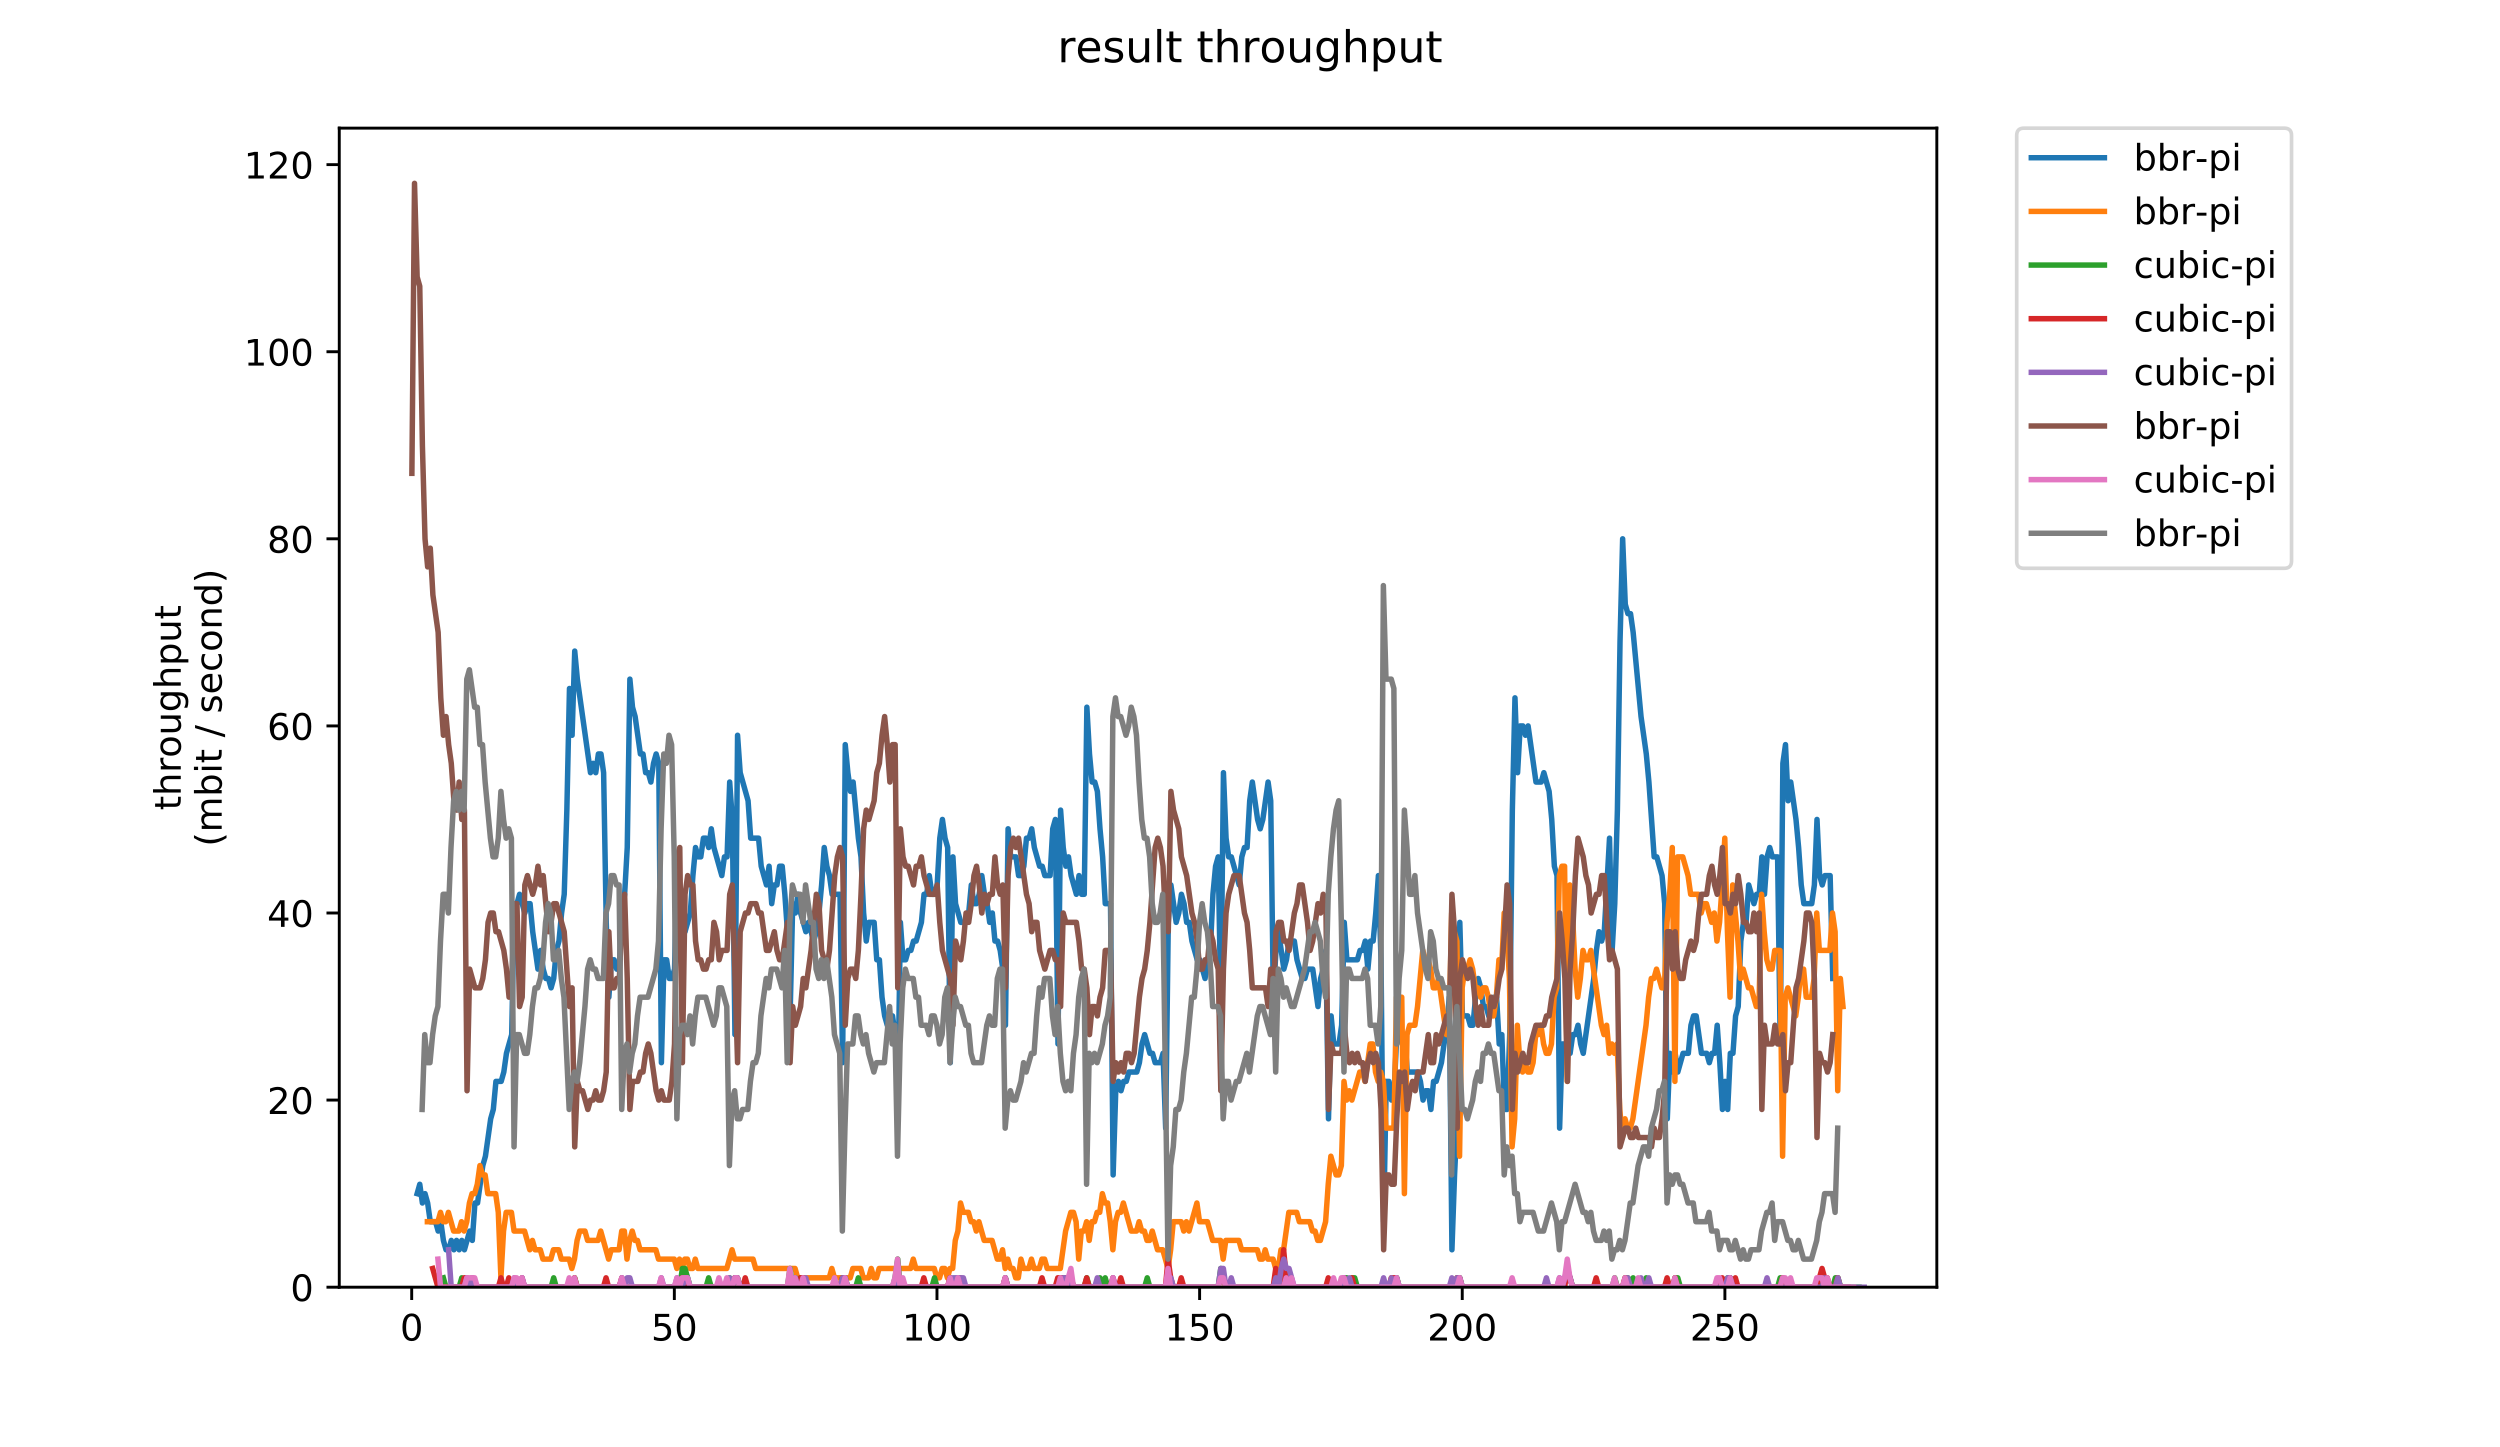 <?xml version="1.0" encoding="utf-8" standalone="no"?>
<!DOCTYPE svg PUBLIC "-//W3C//DTD SVG 1.1//EN"
  "http://www.w3.org/Graphics/SVG/1.1/DTD/svg11.dtd">
<!-- Created with matplotlib (https://matplotlib.org/) -->
<svg height="396pt" version="1.1" viewBox="0 0 684 396" width="684pt" xmlns="http://www.w3.org/2000/svg" xmlns:xlink="http://www.w3.org/1999/xlink">
 <defs>
  <style type="text/css">
*{stroke-linecap:butt;stroke-linejoin:round;}
  </style>
 </defs>
 <g id="figure_1">
  <g id="patch_1">
   <path d="M 0 396 
L 684 396 
L 684 0 
L 0 0 
z
" style="fill:#ffffff;"/>
  </g>
  <g id="axes_1">
   <g id="patch_2">
    <path d="M 92.824 352.174 
L 529.913 352.174 
L 529.913 35.062 
L 92.824 35.062 
z
" style="fill:#ffffff;"/>
   </g>
   <g id="matplotlib.axis_1">
    <g id="xtick_1">
     <g id="line2d_1">
      <defs>
       <path d="M 0 0 
L 0 3.5 
" id="m9bb55822d8" style="stroke:#000000;stroke-width:0.8;"/>
      </defs>
      <g>
       <use style="stroke:#000000;stroke-width:0.8;" x="112.641" xlink:href="#m9bb55822d8" y="352.174"/>
      </g>
     </g>
     <g id="text_1">
      <!-- 0 -->
      <defs>
       <path d="M 31.781 66.406 
Q 24.172 66.406 20.328 58.906 
Q 16.5 51.422 16.5 36.375 
Q 16.5 21.391 20.328 13.891 
Q 24.172 6.391 31.781 6.391 
Q 39.453 6.391 43.281 13.891 
Q 47.125 21.391 47.125 36.375 
Q 47.125 51.422 43.281 58.906 
Q 39.453 66.406 31.781 66.406 
z
M 31.781 74.219 
Q 44.047 74.219 50.516 64.516 
Q 56.984 54.828 56.984 36.375 
Q 56.984 17.969 50.516 8.266 
Q 44.047 -1.422 31.781 -1.422 
Q 19.531 -1.422 13.062 8.266 
Q 6.594 17.969 6.594 36.375 
Q 6.594 54.828 13.062 64.516 
Q 19.531 74.219 31.781 74.219 
z
" id="DejaVuSans-48"/>
      </defs>
      <g transform="translate(109.46 366.773)scale(0.1 -0.1)">
       <use xlink:href="#DejaVuSans-48"/>
      </g>
     </g>
    </g>
    <g id="xtick_2">
     <g id="line2d_2">
      <g>
       <use style="stroke:#000000;stroke-width:0.8;" x="184.499" xlink:href="#m9bb55822d8" y="352.174"/>
      </g>
     </g>
     <g id="text_2">
      <!-- 50 -->
      <defs>
       <path d="M 10.797 72.906 
L 49.516 72.906 
L 49.516 64.594 
L 19.828 64.594 
L 19.828 46.734 
Q 21.969 47.469 24.109 47.828 
Q 26.266 48.188 28.422 48.188 
Q 40.625 48.188 47.75 41.5 
Q 54.891 34.812 54.891 23.391 
Q 54.891 11.625 47.562 5.094 
Q 40.234 -1.422 26.906 -1.422 
Q 22.312 -1.422 17.547 -0.641 
Q 12.797 0.141 7.719 1.703 
L 7.719 11.625 
Q 12.109 9.234 16.797 8.062 
Q 21.484 6.891 26.703 6.891 
Q 35.156 6.891 40.078 11.328 
Q 45.016 15.766 45.016 23.391 
Q 45.016 31 40.078 35.438 
Q 35.156 39.891 26.703 39.891 
Q 22.75 39.891 18.812 39.016 
Q 14.891 38.141 10.797 36.281 
z
" id="DejaVuSans-53"/>
      </defs>
      <g transform="translate(178.136 366.773)scale(0.1 -0.1)">
       <use xlink:href="#DejaVuSans-53"/>
       <use x="63.623" xlink:href="#DejaVuSans-48"/>
      </g>
     </g>
    </g>
    <g id="xtick_3">
     <g id="line2d_3">
      <g>
       <use style="stroke:#000000;stroke-width:0.8;" x="256.356" xlink:href="#m9bb55822d8" y="352.174"/>
      </g>
     </g>
     <g id="text_3">
      <!-- 100 -->
      <defs>
       <path d="M 12.406 8.297 
L 28.516 8.297 
L 28.516 63.922 
L 10.984 60.406 
L 10.984 69.391 
L 28.422 72.906 
L 38.281 72.906 
L 38.281 8.297 
L 54.391 8.297 
L 54.391 0 
L 12.406 0 
z
" id="DejaVuSans-49"/>
      </defs>
      <g transform="translate(246.813 366.773)scale(0.1 -0.1)">
       <use xlink:href="#DejaVuSans-49"/>
       <use x="63.623" xlink:href="#DejaVuSans-48"/>
       <use x="127.246" xlink:href="#DejaVuSans-48"/>
      </g>
     </g>
    </g>
    <g id="xtick_4">
     <g id="line2d_4">
      <g>
       <use style="stroke:#000000;stroke-width:0.8;" x="328.214" xlink:href="#m9bb55822d8" y="352.174"/>
      </g>
     </g>
     <g id="text_4">
      <!-- 150 -->
      <g transform="translate(318.67 366.773)scale(0.1 -0.1)">
       <use xlink:href="#DejaVuSans-49"/>
       <use x="63.623" xlink:href="#DejaVuSans-53"/>
       <use x="127.246" xlink:href="#DejaVuSans-48"/>
      </g>
     </g>
    </g>
    <g id="xtick_5">
     <g id="line2d_5">
      <g>
       <use style="stroke:#000000;stroke-width:0.8;" x="400.072" xlink:href="#m9bb55822d8" y="352.174"/>
      </g>
     </g>
     <g id="text_5">
      <!-- 200 -->
      <defs>
       <path d="M 19.188 8.297 
L 53.609 8.297 
L 53.609 0 
L 7.328 0 
L 7.328 8.297 
Q 12.938 14.109 22.625 23.891 
Q 32.328 33.688 34.812 36.531 
Q 39.547 41.844 41.422 45.531 
Q 43.312 49.219 43.312 52.781 
Q 43.312 58.594 39.234 62.25 
Q 35.156 65.922 28.609 65.922 
Q 23.969 65.922 18.812 64.312 
Q 13.672 62.703 7.812 59.422 
L 7.812 69.391 
Q 13.766 71.781 18.938 73 
Q 24.125 74.219 28.422 74.219 
Q 39.75 74.219 46.484 68.547 
Q 53.219 62.891 53.219 53.422 
Q 53.219 48.922 51.531 44.891 
Q 49.859 40.875 45.406 35.406 
Q 44.188 33.984 37.641 27.219 
Q 31.109 20.453 19.188 8.297 
z
" id="DejaVuSans-50"/>
      </defs>
      <g transform="translate(390.528 366.773)scale(0.1 -0.1)">
       <use xlink:href="#DejaVuSans-50"/>
       <use x="63.623" xlink:href="#DejaVuSans-48"/>
       <use x="127.246" xlink:href="#DejaVuSans-48"/>
      </g>
     </g>
    </g>
    <g id="xtick_6">
     <g id="line2d_6">
      <g>
       <use style="stroke:#000000;stroke-width:0.8;" x="471.929" xlink:href="#m9bb55822d8" y="352.174"/>
      </g>
     </g>
     <g id="text_6">
      <!-- 250 -->
      <g transform="translate(462.385 366.773)scale(0.1 -0.1)">
       <use xlink:href="#DejaVuSans-50"/>
       <use x="63.623" xlink:href="#DejaVuSans-53"/>
       <use x="127.246" xlink:href="#DejaVuSans-48"/>
      </g>
     </g>
    </g>
   </g>
   <g id="matplotlib.axis_2">
    <g id="ytick_1">
     <g id="line2d_7">
      <defs>
       <path d="M 0 0 
L -3.5 0 
" id="m90cd883b24" style="stroke:#000000;stroke-width:0.8;"/>
      </defs>
      <g>
       <use style="stroke:#000000;stroke-width:0.8;" x="92.824" xlink:href="#m90cd883b24" y="352.174"/>
      </g>
     </g>
     <g id="text_7">
      <!-- 0 -->
      <g transform="translate(79.461 355.973)scale(0.1 -0.1)">
       <use xlink:href="#DejaVuSans-48"/>
      </g>
     </g>
    </g>
    <g id="ytick_2">
     <g id="line2d_8">
      <g>
       <use style="stroke:#000000;stroke-width:0.8;" x="92.824" xlink:href="#m90cd883b24" y="300.986"/>
      </g>
     </g>
     <g id="text_8">
      <!-- 20 -->
      <g transform="translate(73.099 304.785)scale(0.1 -0.1)">
       <use xlink:href="#DejaVuSans-50"/>
       <use x="63.623" xlink:href="#DejaVuSans-48"/>
      </g>
     </g>
    </g>
    <g id="ytick_3">
     <g id="line2d_9">
      <g>
       <use style="stroke:#000000;stroke-width:0.8;" x="92.824" xlink:href="#m90cd883b24" y="249.798"/>
      </g>
     </g>
     <g id="text_9">
      <!-- 40 -->
      <defs>
       <path d="M 37.797 64.312 
L 12.891 25.391 
L 37.797 25.391 
z
M 35.203 72.906 
L 47.609 72.906 
L 47.609 25.391 
L 58.016 25.391 
L 58.016 17.188 
L 47.609 17.188 
L 47.609 0 
L 37.797 0 
L 37.797 17.188 
L 4.891 17.188 
L 4.891 26.703 
z
" id="DejaVuSans-52"/>
      </defs>
      <g transform="translate(73.099 253.597)scale(0.1 -0.1)">
       <use xlink:href="#DejaVuSans-52"/>
       <use x="63.623" xlink:href="#DejaVuSans-48"/>
      </g>
     </g>
    </g>
    <g id="ytick_4">
     <g id="line2d_10">
      <g>
       <use style="stroke:#000000;stroke-width:0.8;" x="92.824" xlink:href="#m90cd883b24" y="198.609"/>
      </g>
     </g>
     <g id="text_10">
      <!-- 60 -->
      <defs>
       <path d="M 33.016 40.375 
Q 26.375 40.375 22.484 35.828 
Q 18.609 31.297 18.609 23.391 
Q 18.609 15.531 22.484 10.953 
Q 26.375 6.391 33.016 6.391 
Q 39.656 6.391 43.531 10.953 
Q 47.406 15.531 47.406 23.391 
Q 47.406 31.297 43.531 35.828 
Q 39.656 40.375 33.016 40.375 
z
M 52.594 71.297 
L 52.594 62.312 
Q 48.875 64.062 45.094 64.984 
Q 41.312 65.922 37.594 65.922 
Q 27.828 65.922 22.672 59.328 
Q 17.531 52.734 16.797 39.406 
Q 19.672 43.656 24.016 45.922 
Q 28.375 48.188 33.594 48.188 
Q 44.578 48.188 50.953 41.516 
Q 57.328 34.859 57.328 23.391 
Q 57.328 12.156 50.688 5.359 
Q 44.047 -1.422 33.016 -1.422 
Q 20.359 -1.422 13.672 8.266 
Q 6.984 17.969 6.984 36.375 
Q 6.984 53.656 15.188 63.938 
Q 23.391 74.219 37.203 74.219 
Q 40.922 74.219 44.703 73.484 
Q 48.484 72.75 52.594 71.297 
z
" id="DejaVuSans-54"/>
      </defs>
      <g transform="translate(73.099 202.408)scale(0.1 -0.1)">
       <use xlink:href="#DejaVuSans-54"/>
       <use x="63.623" xlink:href="#DejaVuSans-48"/>
      </g>
     </g>
    </g>
    <g id="ytick_5">
     <g id="line2d_11">
      <g>
       <use style="stroke:#000000;stroke-width:0.8;" x="92.824" xlink:href="#m90cd883b24" y="147.421"/>
      </g>
     </g>
     <g id="text_11">
      <!-- 80 -->
      <defs>
       <path d="M 31.781 34.625 
Q 24.75 34.625 20.719 30.859 
Q 16.703 27.094 16.703 20.516 
Q 16.703 13.922 20.719 10.156 
Q 24.75 6.391 31.781 6.391 
Q 38.812 6.391 42.859 10.172 
Q 46.922 13.969 46.922 20.516 
Q 46.922 27.094 42.891 30.859 
Q 38.875 34.625 31.781 34.625 
z
M 21.922 38.812 
Q 15.578 40.375 12.031 44.719 
Q 8.5 49.078 8.5 55.328 
Q 8.5 64.062 14.719 69.141 
Q 20.953 74.219 31.781 74.219 
Q 42.672 74.219 48.875 69.141 
Q 55.078 64.062 55.078 55.328 
Q 55.078 49.078 51.531 44.719 
Q 48 40.375 41.703 38.812 
Q 48.828 37.156 52.797 32.312 
Q 56.781 27.484 56.781 20.516 
Q 56.781 9.906 50.312 4.234 
Q 43.844 -1.422 31.781 -1.422 
Q 19.734 -1.422 13.25 4.234 
Q 6.781 9.906 6.781 20.516 
Q 6.781 27.484 10.781 32.312 
Q 14.797 37.156 21.922 38.812 
z
M 18.312 54.391 
Q 18.312 48.734 21.844 45.562 
Q 25.391 42.391 31.781 42.391 
Q 38.141 42.391 41.719 45.562 
Q 45.312 48.734 45.312 54.391 
Q 45.312 60.062 41.719 63.234 
Q 38.141 66.406 31.781 66.406 
Q 25.391 66.406 21.844 63.234 
Q 18.312 60.062 18.312 54.391 
z
" id="DejaVuSans-56"/>
      </defs>
      <g transform="translate(73.099 151.22)scale(0.1 -0.1)">
       <use xlink:href="#DejaVuSans-56"/>
       <use x="63.623" xlink:href="#DejaVuSans-48"/>
      </g>
     </g>
    </g>
    <g id="ytick_6">
     <g id="line2d_12">
      <g>
       <use style="stroke:#000000;stroke-width:0.8;" x="92.824" xlink:href="#m90cd883b24" y="96.233"/>
      </g>
     </g>
     <g id="text_12">
      <!-- 100 -->
      <g transform="translate(66.736 100.032)scale(0.1 -0.1)">
       <use xlink:href="#DejaVuSans-49"/>
       <use x="63.623" xlink:href="#DejaVuSans-48"/>
       <use x="127.246" xlink:href="#DejaVuSans-48"/>
      </g>
     </g>
    </g>
    <g id="ytick_7">
     <g id="line2d_13">
      <g>
       <use style="stroke:#000000;stroke-width:0.8;" x="92.824" xlink:href="#m90cd883b24" y="45.044"/>
      </g>
     </g>
     <g id="text_13">
      <!-- 120 -->
      <g transform="translate(66.736 48.843)scale(0.1 -0.1)">
       <use xlink:href="#DejaVuSans-49"/>
       <use x="63.623" xlink:href="#DejaVuSans-50"/>
       <use x="127.246" xlink:href="#DejaVuSans-48"/>
      </g>
     </g>
    </g>
    <g id="text_14">
     <!-- throughput -->
     <defs>
      <path d="M 18.312 70.219 
L 18.312 54.688 
L 36.812 54.688 
L 36.812 47.703 
L 18.312 47.703 
L 18.312 18.016 
Q 18.312 11.328 20.141 9.422 
Q 21.969 7.516 27.594 7.516 
L 36.812 7.516 
L 36.812 0 
L 27.594 0 
Q 17.188 0 13.234 3.875 
Q 9.281 7.766 9.281 18.016 
L 9.281 47.703 
L 2.688 47.703 
L 2.688 54.688 
L 9.281 54.688 
L 9.281 70.219 
z
" id="DejaVuSans-116"/>
      <path d="M 54.891 33.016 
L 54.891 0 
L 45.906 0 
L 45.906 32.719 
Q 45.906 40.484 42.875 44.328 
Q 39.844 48.188 33.797 48.188 
Q 26.516 48.188 22.312 43.547 
Q 18.109 38.922 18.109 30.906 
L 18.109 0 
L 9.078 0 
L 9.078 75.984 
L 18.109 75.984 
L 18.109 46.188 
Q 21.344 51.125 25.703 53.562 
Q 30.078 56 35.797 56 
Q 45.219 56 50.047 50.172 
Q 54.891 44.344 54.891 33.016 
z
" id="DejaVuSans-104"/>
      <path d="M 41.109 46.297 
Q 39.594 47.172 37.812 47.578 
Q 36.031 48 33.891 48 
Q 26.266 48 22.188 43.047 
Q 18.109 38.094 18.109 28.812 
L 18.109 0 
L 9.078 0 
L 9.078 54.688 
L 18.109 54.688 
L 18.109 46.188 
Q 20.953 51.172 25.484 53.578 
Q 30.031 56 36.531 56 
Q 37.453 56 38.578 55.875 
Q 39.703 55.766 41.062 55.516 
z
" id="DejaVuSans-114"/>
      <path d="M 30.609 48.391 
Q 23.391 48.391 19.188 42.75 
Q 14.984 37.109 14.984 27.297 
Q 14.984 17.484 19.156 11.844 
Q 23.344 6.203 30.609 6.203 
Q 37.797 6.203 41.984 11.859 
Q 46.188 17.531 46.188 27.297 
Q 46.188 37.016 41.984 42.703 
Q 37.797 48.391 30.609 48.391 
z
M 30.609 56 
Q 42.328 56 49.016 48.375 
Q 55.719 40.766 55.719 27.297 
Q 55.719 13.875 49.016 6.219 
Q 42.328 -1.422 30.609 -1.422 
Q 18.844 -1.422 12.172 6.219 
Q 5.516 13.875 5.516 27.297 
Q 5.516 40.766 12.172 48.375 
Q 18.844 56 30.609 56 
z
" id="DejaVuSans-111"/>
      <path d="M 8.5 21.578 
L 8.5 54.688 
L 17.484 54.688 
L 17.484 21.922 
Q 17.484 14.156 20.5 10.266 
Q 23.531 6.391 29.594 6.391 
Q 36.859 6.391 41.078 11.031 
Q 45.312 15.672 45.312 23.688 
L 45.312 54.688 
L 54.297 54.688 
L 54.297 0 
L 45.312 0 
L 45.312 8.406 
Q 42.047 3.422 37.719 1 
Q 33.406 -1.422 27.688 -1.422 
Q 18.266 -1.422 13.375 4.438 
Q 8.5 10.297 8.5 21.578 
z
M 31.109 56 
z
" id="DejaVuSans-117"/>
      <path d="M 45.406 27.984 
Q 45.406 37.75 41.375 43.109 
Q 37.359 48.484 30.078 48.484 
Q 22.859 48.484 18.828 43.109 
Q 14.797 37.75 14.797 27.984 
Q 14.797 18.266 18.828 12.891 
Q 22.859 7.516 30.078 7.516 
Q 37.359 7.516 41.375 12.891 
Q 45.406 18.266 45.406 27.984 
z
M 54.391 6.781 
Q 54.391 -7.172 48.188 -13.984 
Q 42 -20.797 29.203 -20.797 
Q 24.469 -20.797 20.266 -20.094 
Q 16.062 -19.391 12.109 -17.922 
L 12.109 -9.188 
Q 16.062 -11.328 19.922 -12.344 
Q 23.781 -13.375 27.781 -13.375 
Q 36.625 -13.375 41.016 -8.766 
Q 45.406 -4.156 45.406 5.172 
L 45.406 9.625 
Q 42.625 4.781 38.281 2.391 
Q 33.938 0 27.875 0 
Q 17.828 0 11.672 7.656 
Q 5.516 15.328 5.516 27.984 
Q 5.516 40.672 11.672 48.328 
Q 17.828 56 27.875 56 
Q 33.938 56 38.281 53.609 
Q 42.625 51.219 45.406 46.391 
L 45.406 54.688 
L 54.391 54.688 
z
" id="DejaVuSans-103"/>
      <path d="M 18.109 8.203 
L 18.109 -20.797 
L 9.078 -20.797 
L 9.078 54.688 
L 18.109 54.688 
L 18.109 46.391 
Q 20.953 51.266 25.266 53.625 
Q 29.594 56 35.594 56 
Q 45.562 56 51.781 48.094 
Q 58.016 40.188 58.016 27.297 
Q 58.016 14.406 51.781 6.484 
Q 45.562 -1.422 35.594 -1.422 
Q 29.594 -1.422 25.266 0.953 
Q 20.953 3.328 18.109 8.203 
z
M 48.688 27.297 
Q 48.688 37.203 44.609 42.844 
Q 40.531 48.484 33.406 48.484 
Q 26.266 48.484 22.188 42.844 
Q 18.109 37.203 18.109 27.297 
Q 18.109 17.391 22.188 11.75 
Q 26.266 6.109 33.406 6.109 
Q 40.531 6.109 44.609 11.75 
Q 48.688 17.391 48.688 27.297 
z
" id="DejaVuSans-112"/>
     </defs>
     <g transform="translate(49.459 221.675)rotate(-90)scale(0.1 -0.1)">
      <use xlink:href="#DejaVuSans-116"/>
      <use x="39.209" xlink:href="#DejaVuSans-104"/>
      <use x="102.588" xlink:href="#DejaVuSans-114"/>
      <use x="143.67" xlink:href="#DejaVuSans-111"/>
      <use x="204.852" xlink:href="#DejaVuSans-117"/>
      <use x="268.23" xlink:href="#DejaVuSans-103"/>
      <use x="331.707" xlink:href="#DejaVuSans-104"/>
      <use x="395.086" xlink:href="#DejaVuSans-112"/>
      <use x="458.562" xlink:href="#DejaVuSans-117"/>
      <use x="521.941" xlink:href="#DejaVuSans-116"/>
     </g>
     <!-- (mbit / second) -->
     <defs>
      <path d="M 31 75.875 
Q 24.469 64.656 21.281 53.656 
Q 18.109 42.672 18.109 31.391 
Q 18.109 20.125 21.312 9.062 
Q 24.516 -2 31 -13.188 
L 23.188 -13.188 
Q 15.875 -1.703 12.234 9.375 
Q 8.594 20.453 8.594 31.391 
Q 8.594 42.281 12.203 53.312 
Q 15.828 64.359 23.188 75.875 
z
" id="DejaVuSans-40"/>
      <path d="M 52 44.188 
Q 55.375 50.25 60.062 53.125 
Q 64.75 56 71.094 56 
Q 79.641 56 84.281 50.016 
Q 88.922 44.047 88.922 33.016 
L 88.922 0 
L 79.891 0 
L 79.891 32.719 
Q 79.891 40.578 77.094 44.375 
Q 74.312 48.188 68.609 48.188 
Q 61.625 48.188 57.562 43.547 
Q 53.516 38.922 53.516 30.906 
L 53.516 0 
L 44.484 0 
L 44.484 32.719 
Q 44.484 40.625 41.703 44.406 
Q 38.922 48.188 33.109 48.188 
Q 26.219 48.188 22.156 43.531 
Q 18.109 38.875 18.109 30.906 
L 18.109 0 
L 9.078 0 
L 9.078 54.688 
L 18.109 54.688 
L 18.109 46.188 
Q 21.188 51.219 25.484 53.609 
Q 29.781 56 35.688 56 
Q 41.656 56 45.828 52.969 
Q 50 49.953 52 44.188 
z
" id="DejaVuSans-109"/>
      <path d="M 48.688 27.297 
Q 48.688 37.203 44.609 42.844 
Q 40.531 48.484 33.406 48.484 
Q 26.266 48.484 22.188 42.844 
Q 18.109 37.203 18.109 27.297 
Q 18.109 17.391 22.188 11.75 
Q 26.266 6.109 33.406 6.109 
Q 40.531 6.109 44.609 11.75 
Q 48.688 17.391 48.688 27.297 
z
M 18.109 46.391 
Q 20.953 51.266 25.266 53.625 
Q 29.594 56 35.594 56 
Q 45.562 56 51.781 48.094 
Q 58.016 40.188 58.016 27.297 
Q 58.016 14.406 51.781 6.484 
Q 45.562 -1.422 35.594 -1.422 
Q 29.594 -1.422 25.266 0.953 
Q 20.953 3.328 18.109 8.203 
L 18.109 0 
L 9.078 0 
L 9.078 75.984 
L 18.109 75.984 
z
" id="DejaVuSans-98"/>
      <path d="M 9.422 54.688 
L 18.406 54.688 
L 18.406 0 
L 9.422 0 
z
M 9.422 75.984 
L 18.406 75.984 
L 18.406 64.594 
L 9.422 64.594 
z
" id="DejaVuSans-105"/>
      <path id="DejaVuSans-32"/>
      <path d="M 25.391 72.906 
L 33.688 72.906 
L 8.297 -9.281 
L 0 -9.281 
z
" id="DejaVuSans-47"/>
      <path d="M 44.281 53.078 
L 44.281 44.578 
Q 40.484 46.531 36.375 47.5 
Q 32.281 48.484 27.875 48.484 
Q 21.188 48.484 17.844 46.438 
Q 14.5 44.391 14.5 40.281 
Q 14.5 37.156 16.891 35.375 
Q 19.281 33.594 26.516 31.984 
L 29.594 31.297 
Q 39.156 29.25 43.188 25.516 
Q 47.219 21.781 47.219 15.094 
Q 47.219 7.469 41.188 3.016 
Q 35.156 -1.422 24.609 -1.422 
Q 20.219 -1.422 15.453 -0.562 
Q 10.688 0.297 5.422 2 
L 5.422 11.281 
Q 10.406 8.688 15.234 7.391 
Q 20.062 6.109 24.812 6.109 
Q 31.156 6.109 34.562 8.281 
Q 37.984 10.453 37.984 14.406 
Q 37.984 18.062 35.516 20.016 
Q 33.062 21.969 24.703 23.781 
L 21.578 24.516 
Q 13.234 26.266 9.516 29.906 
Q 5.812 33.547 5.812 39.891 
Q 5.812 47.609 11.281 51.797 
Q 16.75 56 26.812 56 
Q 31.781 56 36.172 55.266 
Q 40.578 54.547 44.281 53.078 
z
" id="DejaVuSans-115"/>
      <path d="M 56.203 29.594 
L 56.203 25.203 
L 14.891 25.203 
Q 15.484 15.922 20.484 11.062 
Q 25.484 6.203 34.422 6.203 
Q 39.594 6.203 44.453 7.469 
Q 49.312 8.734 54.109 11.281 
L 54.109 2.781 
Q 49.266 0.734 44.188 -0.344 
Q 39.109 -1.422 33.891 -1.422 
Q 20.797 -1.422 13.156 6.188 
Q 5.516 13.812 5.516 26.812 
Q 5.516 40.234 12.766 48.109 
Q 20.016 56 32.328 56 
Q 43.359 56 49.781 48.891 
Q 56.203 41.797 56.203 29.594 
z
M 47.219 32.234 
Q 47.125 39.594 43.094 43.984 
Q 39.062 48.391 32.422 48.391 
Q 24.906 48.391 20.391 44.141 
Q 15.875 39.891 15.188 32.172 
z
" id="DejaVuSans-101"/>
      <path d="M 48.781 52.594 
L 48.781 44.188 
Q 44.969 46.297 41.141 47.344 
Q 37.312 48.391 33.406 48.391 
Q 24.656 48.391 19.812 42.844 
Q 14.984 37.312 14.984 27.297 
Q 14.984 17.281 19.812 11.734 
Q 24.656 6.203 33.406 6.203 
Q 37.312 6.203 41.141 7.25 
Q 44.969 8.297 48.781 10.406 
L 48.781 2.094 
Q 45.016 0.344 40.984 -0.531 
Q 36.969 -1.422 32.422 -1.422 
Q 20.062 -1.422 12.781 6.344 
Q 5.516 14.109 5.516 27.297 
Q 5.516 40.672 12.859 48.328 
Q 20.219 56 33.016 56 
Q 37.156 56 41.109 55.141 
Q 45.062 54.297 48.781 52.594 
z
" id="DejaVuSans-99"/>
      <path d="M 54.891 33.016 
L 54.891 0 
L 45.906 0 
L 45.906 32.719 
Q 45.906 40.484 42.875 44.328 
Q 39.844 48.188 33.797 48.188 
Q 26.516 48.188 22.312 43.547 
Q 18.109 38.922 18.109 30.906 
L 18.109 0 
L 9.078 0 
L 9.078 54.688 
L 18.109 54.688 
L 18.109 46.188 
Q 21.344 51.125 25.703 53.562 
Q 30.078 56 35.797 56 
Q 45.219 56 50.047 50.172 
Q 54.891 44.344 54.891 33.016 
z
" id="DejaVuSans-110"/>
      <path d="M 45.406 46.391 
L 45.406 75.984 
L 54.391 75.984 
L 54.391 0 
L 45.406 0 
L 45.406 8.203 
Q 42.578 3.328 38.25 0.953 
Q 33.938 -1.422 27.875 -1.422 
Q 17.969 -1.422 11.734 6.484 
Q 5.516 14.406 5.516 27.297 
Q 5.516 40.188 11.734 48.094 
Q 17.969 56 27.875 56 
Q 33.938 56 38.25 53.625 
Q 42.578 51.266 45.406 46.391 
z
M 14.797 27.297 
Q 14.797 17.391 18.875 11.75 
Q 22.953 6.109 30.078 6.109 
Q 37.203 6.109 41.297 11.75 
Q 45.406 17.391 45.406 27.297 
Q 45.406 37.203 41.297 42.844 
Q 37.203 48.484 30.078 48.484 
Q 22.953 48.484 18.875 42.844 
Q 14.797 37.203 14.797 27.297 
z
" id="DejaVuSans-100"/>
      <path d="M 8.016 75.875 
L 15.828 75.875 
Q 23.141 64.359 26.781 53.312 
Q 30.422 42.281 30.422 31.391 
Q 30.422 20.453 26.781 9.375 
Q 23.141 -1.703 15.828 -13.188 
L 8.016 -13.188 
Q 14.5 -2 17.703 9.062 
Q 20.906 20.125 20.906 31.391 
Q 20.906 42.672 17.703 53.656 
Q 14.5 64.656 8.016 75.875 
z
" id="DejaVuSans-41"/>
     </defs>
     <g transform="translate(60.657 231.609)rotate(-90)scale(0.1 -0.1)">
      <use xlink:href="#DejaVuSans-40"/>
      <use x="39.014" xlink:href="#DejaVuSans-109"/>
      <use x="136.426" xlink:href="#DejaVuSans-98"/>
      <use x="199.902" xlink:href="#DejaVuSans-105"/>
      <use x="227.686" xlink:href="#DejaVuSans-116"/>
      <use x="266.895" xlink:href="#DejaVuSans-32"/>
      <use x="298.682" xlink:href="#DejaVuSans-47"/>
      <use x="332.373" xlink:href="#DejaVuSans-32"/>
      <use x="364.16" xlink:href="#DejaVuSans-115"/>
      <use x="416.26" xlink:href="#DejaVuSans-101"/>
      <use x="477.783" xlink:href="#DejaVuSans-99"/>
      <use x="532.764" xlink:href="#DejaVuSans-111"/>
      <use x="593.945" xlink:href="#DejaVuSans-110"/>
      <use x="657.324" xlink:href="#DejaVuSans-100"/>
      <use x="720.801" xlink:href="#DejaVuSans-41"/>
     </g>
    </g>
   </g>
   <g id="line2d_14">
    <path clip-path="url(#pfb9dc84d9e)" d="M 114.13 326.58 
L 114.849 324.021 
L 115.567 329.139 
L 116.286 326.58 
L 117.004 329.139 
L 117.723 334.258 
L 119.16 334.258 
L 119.879 336.818 
L 120.597 334.258 
L 121.316 339.377 
L 122.035 341.937 
L 122.753 341.937 
L 123.472 339.377 
L 124.19 341.937 
L 124.909 339.377 
L 125.627 341.937 
L 126.346 339.377 
L 127.065 341.937 
L 128.502 336.818 
L 129.22 339.377 
L 129.939 329.139 
L 130.657 329.139 
L 132.095 318.902 
L 132.813 316.342 
L 134.25 306.105 
L 134.969 303.545 
L 135.687 295.867 
L 137.125 295.867 
L 137.843 293.308 
L 138.562 288.189 
L 139.999 283.07 
L 140.717 247.238 
L 141.436 247.238 
L 142.155 244.679 
L 143.592 249.798 
L 144.31 247.238 
L 145.029 247.238 
L 145.748 254.916 
L 147.185 265.154 
L 147.903 260.035 
L 148.622 265.154 
L 149.34 267.713 
L 150.059 267.713 
L 150.778 270.273 
L 151.496 267.713 
L 152.215 260.035 
L 152.933 257.476 
L 153.652 249.798 
L 154.37 244.679 
L 155.089 221.644 
L 155.808 188.372 
L 156.526 201.169 
L 157.245 178.134 
L 157.963 185.812 
L 161.556 211.406 
L 162.275 208.847 
L 162.993 211.406 
L 163.712 206.287 
L 164.43 206.287 
L 165.149 211.406 
L 165.868 252.357 
L 166.586 272.832 
L 167.305 262.595 
L 168.023 262.595 
L 168.742 265.154 
L 169.461 265.154 
L 170.179 249.798 
L 170.898 244.679 
L 171.616 231.882 
L 172.335 185.812 
L 173.053 193.49 
L 173.772 196.05 
L 175.209 206.287 
L 175.928 206.287 
L 176.646 211.406 
L 177.365 211.406 
L 178.083 213.966 
L 178.802 208.847 
L 179.521 206.287 
L 180.239 208.847 
L 180.958 290.748 
L 181.676 262.595 
L 182.395 262.595 
L 183.113 267.713 
L 183.832 267.713 
L 184.551 265.154 
L 185.269 237 
L 185.988 254.916 
L 186.706 252.357 
L 187.425 254.916 
L 188.862 249.798 
L 189.581 239.56 
L 190.299 231.882 
L 191.018 234.441 
L 191.736 234.441 
L 192.455 229.322 
L 193.174 229.322 
L 193.892 231.882 
L 194.611 226.763 
L 195.329 231.882 
L 197.485 239.56 
L 198.204 234.441 
L 198.922 234.441 
L 199.641 213.966 
L 200.359 224.203 
L 201.078 283.07 
L 201.796 201.169 
L 202.515 211.406 
L 204.671 219.085 
L 205.389 229.322 
L 207.545 229.322 
L 208.264 237 
L 209.701 242.119 
L 210.419 237 
L 211.138 247.238 
L 211.856 242.119 
L 212.575 242.119 
L 213.294 237 
L 214.012 237 
L 214.731 244.679 
L 215.449 254.916 
L 216.168 277.951 
L 216.887 247.238 
L 217.605 249.798 
L 218.324 244.679 
L 219.042 249.798 
L 220.479 254.916 
L 221.198 252.357 
L 222.635 257.476 
L 223.354 254.916 
L 224.072 249.798 
L 224.791 242.119 
L 225.509 231.882 
L 226.228 237 
L 226.947 239.56 
L 227.665 244.679 
L 229.821 244.679 
L 230.539 290.748 
L 231.258 203.728 
L 231.977 211.406 
L 232.695 216.525 
L 233.414 213.966 
L 234.851 229.322 
L 235.569 234.441 
L 236.288 249.798 
L 237.007 257.476 
L 237.725 252.357 
L 239.162 252.357 
L 239.881 262.595 
L 240.6 262.595 
L 241.318 272.832 
L 242.037 277.951 
L 242.755 280.511 
L 243.474 280.511 
L 244.192 277.951 
L 244.911 283.07 
L 245.63 300.986 
L 246.348 252.357 
L 247.067 262.595 
L 247.785 262.595 
L 248.504 260.035 
L 249.222 260.035 
L 249.941 257.476 
L 250.66 257.476 
L 252.097 252.357 
L 252.815 244.679 
L 253.534 244.679 
L 254.252 239.56 
L 254.971 244.679 
L 255.69 244.679 
L 256.408 242.119 
L 257.127 229.322 
L 257.845 224.203 
L 258.564 229.322 
L 259.282 231.882 
L 260.001 290.748 
L 260.72 234.441 
L 261.438 247.238 
L 262.875 252.357 
L 264.313 252.357 
L 265.031 249.798 
L 265.75 242.119 
L 266.468 247.238 
L 267.187 247.238 
L 267.905 244.679 
L 268.624 239.56 
L 269.343 244.679 
L 270.061 247.238 
L 270.78 252.357 
L 271.498 249.798 
L 272.217 257.476 
L 272.935 257.476 
L 273.654 260.035 
L 274.373 265.154 
L 275.091 280.511 
L 275.81 226.763 
L 276.528 234.441 
L 277.965 234.441 
L 278.684 239.56 
L 279.403 239.56 
L 280.121 237 
L 280.84 229.322 
L 281.558 229.322 
L 282.277 226.763 
L 282.995 231.882 
L 284.433 237 
L 285.151 237 
L 285.87 239.56 
L 287.307 239.56 
L 288.026 226.763 
L 288.744 224.203 
L 289.463 285.629 
L 290.181 221.644 
L 290.9 231.882 
L 291.618 237 
L 292.337 234.441 
L 293.056 239.56 
L 294.493 244.679 
L 295.211 239.56 
L 295.93 244.679 
L 296.648 244.679 
L 297.367 193.49 
L 298.086 206.287 
L 298.804 213.966 
L 299.523 213.966 
L 300.241 216.525 
L 300.96 226.763 
L 301.678 234.441 
L 302.397 247.238 
L 303.834 247.238 
L 304.553 321.461 
L 305.271 298.426 
L 305.99 295.867 
L 306.708 298.426 
L 307.427 295.867 
L 308.146 295.867 
L 308.864 293.308 
L 311.02 293.308 
L 311.739 290.748 
L 312.457 285.629 
L 313.176 283.07 
L 314.613 288.189 
L 315.331 288.189 
L 316.05 290.748 
L 317.487 290.748 
L 318.206 288.189 
L 318.924 308.664 
L 319.643 252.357 
L 320.361 242.119 
L 321.799 252.357 
L 322.517 249.798 
L 323.236 244.679 
L 323.954 247.238 
L 324.673 252.357 
L 325.391 252.357 
L 326.11 257.476 
L 327.547 262.595 
L 328.266 262.595 
L 329.703 267.713 
L 330.421 262.595 
L 331.14 260.035 
L 331.859 244.679 
L 332.577 237 
L 333.296 234.441 
L 334.014 275.392 
L 334.733 211.406 
L 335.452 229.322 
L 336.17 234.441 
L 336.889 234.441 
L 339.044 242.119 
L 339.763 234.441 
L 340.482 231.882 
L 341.2 231.882 
L 341.919 219.085 
L 342.637 213.966 
L 344.074 224.203 
L 344.793 226.763 
L 345.512 224.203 
L 346.949 213.966 
L 347.667 219.085 
L 348.386 272.832 
L 349.104 260.035 
L 349.823 254.916 
L 351.26 265.154 
L 351.979 262.595 
L 352.697 257.476 
L 354.134 257.476 
L 354.853 262.595 
L 356.29 267.713 
L 357.009 267.713 
L 357.727 265.154 
L 359.165 265.154 
L 360.602 275.392 
L 361.32 267.713 
L 362.039 265.154 
L 362.757 260.035 
L 363.476 306.105 
L 364.195 277.951 
L 364.913 285.629 
L 366.35 285.629 
L 367.069 280.511 
L 367.787 252.357 
L 368.506 262.595 
L 371.38 262.595 
L 372.099 260.035 
L 372.817 260.035 
L 373.536 257.476 
L 374.255 265.154 
L 374.973 257.476 
L 375.692 257.476 
L 376.41 249.798 
L 377.129 239.56 
L 377.847 262.595 
L 378.566 334.258 
L 379.285 295.867 
L 380.003 295.867 
L 380.722 300.986 
L 381.44 298.426 
L 382.159 283.07 
L 382.878 280.511 
L 383.596 285.629 
L 384.315 283.07 
L 385.033 293.308 
L 387.908 293.308 
L 388.626 295.867 
L 389.345 300.986 
L 390.063 298.426 
L 390.782 298.426 
L 391.5 303.545 
L 392.219 295.867 
L 392.938 295.867 
L 394.375 290.748 
L 395.812 280.511 
L 396.53 272.832 
L 397.249 341.937 
L 397.968 321.461 
L 398.686 306.105 
L 399.405 252.357 
L 400.123 277.951 
L 401.56 277.951 
L 402.279 280.511 
L 402.998 280.511 
L 403.716 272.832 
L 404.435 267.713 
L 405.153 270.273 
L 405.872 275.392 
L 406.591 275.392 
L 407.309 277.951 
L 408.746 272.832 
L 409.465 272.832 
L 410.183 285.629 
L 410.902 283.07 
L 411.621 303.545 
L 412.339 303.545 
L 413.058 283.07 
L 413.776 221.644 
L 414.495 190.931 
L 415.213 211.406 
L 415.932 198.609 
L 416.651 198.609 
L 417.369 201.169 
L 418.088 198.609 
L 420.243 213.966 
L 421.681 213.966 
L 422.399 211.406 
L 423.836 216.525 
L 424.555 224.203 
L 425.273 237 
L 425.992 239.56 
L 426.711 308.664 
L 427.429 285.629 
L 428.866 285.629 
L 429.585 288.189 
L 430.303 283.07 
L 431.022 283.07 
L 431.741 280.511 
L 432.459 285.629 
L 433.178 288.189 
L 436.052 267.713 
L 436.771 260.035 
L 437.489 254.916 
L 438.208 257.476 
L 438.926 254.916 
L 440.364 229.322 
L 441.082 260.035 
L 441.801 247.238 
L 442.519 221.644 
L 443.238 175.574 
L 443.956 147.421 
L 444.675 165.337 
L 445.394 167.896 
L 446.112 167.896 
L 446.831 173.015 
L 448.986 196.05 
L 450.424 206.287 
L 451.142 213.966 
L 452.579 234.441 
L 453.298 234.441 
L 454.735 239.56 
L 455.454 247.238 
L 456.172 306.105 
L 456.891 288.189 
L 457.609 293.308 
L 458.328 288.189 
L 459.047 293.308 
L 460.484 288.189 
L 461.921 288.189 
L 462.639 280.511 
L 463.358 277.951 
L 464.077 277.951 
L 465.514 288.189 
L 466.951 288.189 
L 467.669 290.748 
L 468.388 288.189 
L 469.107 288.189 
L 469.825 280.511 
L 470.544 290.748 
L 471.262 303.545 
L 471.981 295.867 
L 472.699 303.545 
L 473.418 288.189 
L 474.137 288.189 
L 474.855 277.951 
L 475.574 275.392 
L 476.292 257.476 
L 477.011 252.357 
L 477.729 252.357 
L 478.448 242.119 
L 479.885 247.238 
L 480.604 244.679 
L 481.322 244.679 
L 482.041 234.441 
L 482.76 244.679 
L 483.478 234.441 
L 484.197 231.882 
L 484.915 234.441 
L 486.352 234.441 
L 487.071 285.629 
L 487.79 208.847 
L 488.508 203.728 
L 489.227 219.085 
L 489.945 213.966 
L 491.382 224.203 
L 492.101 231.882 
L 492.82 242.119 
L 493.538 247.238 
L 495.694 247.238 
L 496.412 242.119 
L 497.131 224.203 
L 497.85 239.56 
L 498.568 242.119 
L 499.287 239.56 
L 500.724 239.56 
L 501.442 267.713 
L 501.442 267.713 
" style="fill:none;stroke:#1f77b4;stroke-linecap:square;stroke-width:1.5;"/>
   </g>
   <g id="line2d_15">
    <path clip-path="url(#pfb9dc84d9e)" d="M 116.93 334.258 
L 119.804 334.258 
L 120.523 331.699 
L 121.241 334.258 
L 121.96 334.258 
L 122.678 331.699 
L 124.116 336.818 
L 125.553 336.818 
L 126.271 334.258 
L 126.99 336.818 
L 127.708 334.258 
L 128.427 329.139 
L 129.146 326.58 
L 129.864 326.58 
L 130.583 324.021 
L 131.301 318.902 
L 132.02 321.461 
L 132.738 321.461 
L 133.457 326.58 
L 135.613 326.58 
L 136.331 331.699 
L 137.05 349.615 
L 137.768 336.818 
L 138.487 331.699 
L 139.924 331.699 
L 140.643 336.818 
L 143.517 336.818 
L 144.954 341.937 
L 145.673 339.377 
L 146.391 341.937 
L 147.829 341.937 
L 148.547 344.496 
L 150.703 344.496 
L 151.421 341.937 
L 152.859 341.937 
L 153.577 344.496 
L 155.733 344.496 
L 156.451 347.055 
L 157.17 344.496 
L 157.889 339.377 
L 158.607 336.818 
L 160.044 336.818 
L 160.763 339.377 
L 163.637 339.377 
L 164.356 336.818 
L 166.511 344.496 
L 167.23 341.937 
L 169.386 341.937 
L 170.104 336.818 
L 170.823 336.818 
L 171.542 344.496 
L 172.26 339.377 
L 172.979 336.818 
L 173.697 339.377 
L 174.416 339.377 
L 175.134 341.937 
L 179.446 341.937 
L 180.164 344.496 
L 184.476 344.496 
L 185.194 347.055 
L 185.913 344.496 
L 186.632 347.055 
L 187.35 344.496 
L 188.069 344.496 
L 188.787 347.055 
L 189.506 347.055 
L 190.224 344.496 
L 190.943 347.055 
L 198.847 347.055 
L 200.285 341.937 
L 201.003 344.496 
L 206.033 344.496 
L 206.752 347.055 
L 217.53 347.055 
L 218.249 349.615 
L 226.872 349.615 
L 227.59 347.055 
L 228.309 349.615 
L 232.62 349.615 
L 233.339 347.055 
L 235.495 347.055 
L 236.213 349.615 
L 237.65 349.615 
L 238.369 347.055 
L 239.088 349.615 
L 239.806 349.615 
L 240.525 347.055 
L 249.148 347.055 
L 249.866 344.496 
L 250.585 347.055 
L 255.615 347.055 
L 256.333 349.615 
L 257.052 349.615 
L 257.771 347.055 
L 258.489 347.055 
L 259.208 349.615 
L 259.926 347.055 
L 260.645 347.055 
L 261.363 339.377 
L 262.082 336.818 
L 262.801 329.139 
L 263.519 331.699 
L 264.956 331.699 
L 265.675 334.258 
L 266.394 334.258 
L 267.112 336.818 
L 267.831 334.258 
L 269.268 339.377 
L 271.424 339.377 
L 272.861 344.496 
L 273.579 344.496 
L 274.298 341.937 
L 275.016 347.055 
L 275.735 344.496 
L 276.454 347.055 
L 277.172 347.055 
L 277.891 349.615 
L 278.609 349.615 
L 279.328 344.496 
L 280.046 347.055 
L 281.484 347.055 
L 282.202 344.496 
L 282.921 347.055 
L 284.358 347.055 
L 285.076 344.496 
L 285.795 344.496 
L 286.514 347.055 
L 290.106 347.055 
L 291.544 336.818 
L 292.981 331.699 
L 293.699 331.699 
L 294.418 334.258 
L 295.137 344.496 
L 295.855 336.818 
L 296.574 336.818 
L 297.292 334.258 
L 298.011 339.377 
L 298.729 334.258 
L 299.448 334.258 
L 300.167 331.699 
L 300.885 331.699 
L 301.604 326.58 
L 302.322 329.139 
L 303.041 329.139 
L 303.759 334.258 
L 304.478 341.937 
L 305.197 334.258 
L 305.915 331.699 
L 306.634 331.699 
L 307.352 329.139 
L 309.508 336.818 
L 310.945 336.818 
L 311.664 334.258 
L 312.382 336.818 
L 313.101 336.818 
L 313.819 339.377 
L 314.538 339.377 
L 315.257 336.818 
L 316.694 341.937 
L 318.131 341.937 
L 319.568 347.055 
L 320.287 341.937 
L 321.005 334.258 
L 323.161 334.258 
L 323.88 336.818 
L 324.598 334.258 
L 325.317 336.818 
L 327.472 329.139 
L 328.191 334.258 
L 330.347 334.258 
L 331.784 339.377 
L 333.94 339.377 
L 334.658 344.496 
L 335.377 339.377 
L 338.97 339.377 
L 339.688 341.937 
L 344 341.937 
L 344.718 344.496 
L 345.437 344.496 
L 346.155 341.937 
L 346.874 344.496 
L 348.311 344.496 
L 349.03 347.055 
L 349.748 347.055 
L 350.467 341.937 
L 351.185 341.937 
L 352.623 331.699 
L 354.778 331.699 
L 355.497 334.258 
L 358.371 334.258 
L 359.09 336.818 
L 359.808 336.818 
L 360.527 339.377 
L 361.245 339.377 
L 362.683 334.258 
L 363.401 324.021 
L 364.12 316.342 
L 365.557 321.461 
L 366.276 321.461 
L 366.994 318.902 
L 367.713 295.867 
L 368.431 300.986 
L 369.15 298.426 
L 369.868 300.986 
L 372.024 293.308 
L 372.743 293.308 
L 373.461 295.867 
L 374.898 285.629 
L 375.617 285.629 
L 376.336 293.308 
L 377.054 295.867 
L 377.773 293.308 
L 378.491 295.867 
L 379.21 308.664 
L 381.366 308.664 
L 382.084 272.832 
L 383.521 272.832 
L 384.24 326.58 
L 384.958 283.07 
L 385.677 280.511 
L 387.114 280.511 
L 387.833 275.392 
L 389.27 260.035 
L 389.989 262.595 
L 390.707 262.595 
L 391.426 265.154 
L 392.144 270.273 
L 392.863 270.273 
L 393.581 267.713 
L 395.737 283.07 
L 396.456 283.07 
L 397.174 249.798 
L 397.893 254.916 
L 398.611 257.476 
L 399.33 316.342 
L 400.049 270.273 
L 400.767 265.154 
L 401.486 265.154 
L 402.204 262.595 
L 402.923 265.154 
L 403.641 270.273 
L 404.36 270.273 
L 405.079 272.832 
L 405.797 270.273 
L 406.516 270.273 
L 407.234 272.832 
L 407.953 277.951 
L 408.671 277.951 
L 409.39 272.832 
L 410.109 262.595 
L 410.827 265.154 
L 411.546 249.798 
L 412.264 254.916 
L 412.983 267.713 
L 413.702 313.783 
L 414.42 306.105 
L 415.139 280.511 
L 415.857 290.748 
L 416.576 293.308 
L 417.294 290.748 
L 418.013 293.308 
L 418.732 293.308 
L 419.45 290.748 
L 420.169 283.07 
L 420.887 283.07 
L 421.606 280.511 
L 422.324 285.629 
L 423.043 288.189 
L 423.762 288.189 
L 424.48 285.629 
L 425.199 272.832 
L 425.917 270.273 
L 426.636 239.56 
L 427.354 237 
L 428.073 237 
L 428.792 295.867 
L 429.51 242.119 
L 430.229 249.798 
L 430.947 265.154 
L 431.666 272.832 
L 432.384 267.713 
L 433.103 260.035 
L 433.822 262.595 
L 434.54 262.595 
L 435.259 260.035 
L 438.133 280.511 
L 438.852 283.07 
L 439.57 280.511 
L 440.289 288.189 
L 441.007 285.629 
L 441.726 288.189 
L 442.445 285.629 
L 443.163 303.545 
L 443.882 311.224 
L 444.6 306.105 
L 445.319 308.664 
L 446.037 308.664 
L 446.756 306.105 
L 450.349 280.511 
L 451.067 272.832 
L 451.786 267.713 
L 452.505 267.713 
L 453.223 265.154 
L 454.66 270.273 
L 455.379 270.273 
L 456.097 252.357 
L 456.816 244.679 
L 457.535 231.882 
L 458.253 295.867 
L 458.972 234.441 
L 460.409 234.441 
L 461.846 239.56 
L 462.565 244.679 
L 464.72 244.679 
L 465.439 249.798 
L 466.158 247.238 
L 466.876 247.238 
L 468.313 252.357 
L 469.032 249.798 
L 469.75 257.476 
L 470.469 252.357 
L 471.188 242.119 
L 471.906 229.322 
L 472.625 254.916 
L 473.343 272.832 
L 474.062 242.119 
L 475.499 257.476 
L 476.218 267.713 
L 476.936 265.154 
L 478.373 270.273 
L 479.092 270.273 
L 480.529 275.392 
L 481.248 275.392 
L 481.966 244.679 
L 482.685 254.916 
L 483.403 262.595 
L 484.122 265.154 
L 484.841 265.154 
L 485.559 260.035 
L 486.996 260.035 
L 487.715 316.342 
L 488.433 272.832 
L 489.152 270.273 
L 491.308 277.951 
L 492.026 272.832 
L 492.745 265.154 
L 493.463 265.154 
L 494.182 272.832 
L 495.619 272.832 
L 496.338 267.713 
L 497.056 249.798 
L 497.775 260.035 
L 500.649 260.035 
L 501.368 249.798 
L 502.086 254.916 
L 502.805 298.426 
L 503.523 267.713 
L 504.242 275.392 
L 504.242 275.392 
" style="fill:none;stroke:#ff7f0e;stroke-linecap:square;stroke-width:1.5;"/>
   </g>
   <g id="line2d_16">
    <path clip-path="url(#pfb9dc84d9e)" d="M 121.304 349.615 
L 122.023 352.174 
L 125.616 352.174 
L 126.334 349.615 
L 127.053 352.174 
L 128.49 352.174 
L 129.209 349.615 
L 129.927 352.174 
L 150.766 352.174 
L 151.485 349.615 
L 152.203 352.174 
L 156.515 352.174 
L 157.233 349.615 
L 157.952 352.174 
L 185.976 352.174 
L 186.695 347.055 
L 187.413 347.055 
L 188.851 352.174 
L 193.162 352.174 
L 193.881 349.615 
L 194.599 352.174 
L 198.911 352.174 
L 199.629 349.615 
L 200.348 352.174 
L 201.066 349.615 
L 201.785 349.615 
L 202.503 352.174 
L 215.438 352.174 
L 216.156 347.055 
L 216.875 352.174 
L 217.594 349.615 
L 218.312 352.174 
L 219.031 349.615 
L 219.749 349.615 
L 220.468 352.174 
L 229.809 352.174 
L 230.528 349.615 
L 231.247 349.615 
L 231.965 352.174 
L 234.121 352.174 
L 234.839 349.615 
L 235.558 352.174 
L 244.181 352.174 
L 244.899 349.615 
L 245.618 344.496 
L 246.337 352.174 
L 254.96 352.174 
L 255.678 349.615 
L 256.397 352.174 
L 259.271 352.174 
L 259.99 349.615 
L 260.708 352.174 
L 274.361 352.174 
L 275.08 349.615 
L 275.798 352.174 
L 290.17 352.174 
L 290.888 349.615 
L 291.607 349.615 
L 292.325 352.174 
L 293.044 349.615 
L 293.763 352.174 
L 296.637 352.174 
L 297.355 349.615 
L 298.074 352.174 
L 300.23 352.174 
L 300.948 349.615 
L 301.667 352.174 
L 302.386 349.615 
L 303.104 352.174 
L 313.164 352.174 
L 313.883 349.615 
L 314.601 352.174 
L 318.913 352.174 
L 319.631 349.615 
L 320.35 352.174 
L 333.284 352.174 
L 334.003 347.055 
L 335.44 352.174 
L 348.374 352.174 
L 349.093 349.615 
L 349.812 352.174 
L 350.53 349.615 
L 351.967 349.615 
L 352.686 352.174 
L 367.057 352.174 
L 367.776 349.615 
L 368.494 349.615 
L 369.213 352.174 
L 369.932 349.615 
L 370.65 349.615 
L 371.369 352.174 
L 381.429 352.174 
L 382.147 349.615 
L 382.866 352.174 
L 397.956 352.174 
L 398.675 349.615 
L 399.393 349.615 
L 400.112 352.174 
L 427.418 352.174 
L 428.136 349.615 
L 429.573 349.615 
L 430.292 352.174 
L 441.071 352.174 
L 441.789 349.615 
L 442.508 352.174 
L 443.945 352.174 
L 444.664 349.615 
L 445.382 349.615 
L 446.101 352.174 
L 446.819 349.615 
L 447.538 352.174 
L 449.694 352.174 
L 450.412 349.615 
L 451.131 352.174 
L 457.598 352.174 
L 458.316 349.615 
L 459.035 349.615 
L 459.754 352.174 
L 471.969 352.174 
L 472.688 349.615 
L 473.407 349.615 
L 474.125 352.174 
L 486.341 352.174 
L 487.059 349.615 
L 487.778 349.615 
L 488.497 352.174 
L 497.838 352.174 
L 498.557 349.615 
L 499.275 352.174 
L 501.431 352.174 
L 502.15 349.615 
L 502.868 349.615 
L 503.587 352.174 
L 508.617 352.174 
L 508.617 352.174 
" style="fill:none;stroke:#2ca02c;stroke-linecap:square;stroke-width:1.5;"/>
   </g>
   <g id="line2d_17">
    <path clip-path="url(#pfb9dc84d9e)" d="M 118.383 347.055 
L 119.82 352.174 
L 126.287 352.174 
L 127.006 349.615 
L 127.724 349.615 
L 128.443 352.174 
L 129.161 349.615 
L 129.88 352.174 
L 136.347 352.174 
L 137.066 349.615 
L 137.784 352.174 
L 138.503 352.174 
L 139.221 349.615 
L 139.94 352.174 
L 142.096 352.174 
L 142.814 349.615 
L 143.533 352.174 
L 156.467 352.174 
L 157.186 349.615 
L 157.904 352.174 
L 165.09 352.174 
L 165.809 349.615 
L 166.527 352.174 
L 169.402 352.174 
L 170.12 349.615 
L 170.839 352.174 
L 185.929 352.174 
L 186.647 349.615 
L 187.366 349.615 
L 188.085 352.174 
L 200.3 352.174 
L 201.019 349.615 
L 201.737 349.615 
L 202.456 352.174 
L 203.175 352.174 
L 203.893 349.615 
L 204.612 352.174 
L 218.265 352.174 
L 218.983 349.615 
L 219.702 349.615 
L 220.42 352.174 
L 229.762 352.174 
L 230.481 349.615 
L 231.199 352.174 
L 244.852 352.174 
L 245.571 349.615 
L 246.289 352.174 
L 252.038 352.174 
L 252.756 349.615 
L 253.475 352.174 
L 259.224 352.174 
L 259.942 349.615 
L 260.661 352.174 
L 261.379 352.174 
L 262.098 349.615 
L 262.816 349.615 
L 263.535 352.174 
L 274.314 352.174 
L 275.032 349.615 
L 275.751 352.174 
L 284.374 352.174 
L 285.092 349.615 
L 285.811 352.174 
L 288.685 352.174 
L 289.404 349.615 
L 292.997 349.615 
L 293.715 352.174 
L 296.589 352.174 
L 297.308 349.615 
L 298.027 352.174 
L 303.775 352.174 
L 304.494 349.615 
L 305.212 352.174 
L 305.931 352.174 
L 306.65 349.615 
L 307.368 352.174 
L 318.865 352.174 
L 319.584 344.496 
L 320.302 349.615 
L 321.021 352.174 
L 322.458 352.174 
L 323.177 349.615 
L 323.895 352.174 
L 333.237 352.174 
L 333.955 349.615 
L 334.674 349.615 
L 335.393 352.174 
L 348.327 352.174 
L 349.046 347.055 
L 349.764 352.174 
L 350.483 349.615 
L 351.201 341.937 
L 351.92 349.615 
L 352.638 349.615 
L 353.357 352.174 
L 362.698 352.174 
L 363.417 349.615 
L 364.136 352.174 
L 367.01 352.174 
L 367.728 349.615 
L 368.447 352.174 
L 369.166 352.174 
L 369.884 349.615 
L 370.603 352.174 
L 379.944 352.174 
L 380.663 349.615 
L 382.1 349.615 
L 382.819 352.174 
L 397.909 352.174 
L 398.627 349.615 
L 399.346 349.615 
L 400.064 352.174 
L 428.089 352.174 
L 428.807 347.055 
L 430.245 352.174 
L 435.993 352.174 
L 436.712 349.615 
L 437.43 352.174 
L 443.898 352.174 
L 444.616 349.615 
L 445.335 352.174 
L 455.395 352.174 
L 456.113 349.615 
L 456.832 352.174 
L 457.55 352.174 
L 458.269 349.615 
L 458.988 352.174 
L 470.485 352.174 
L 471.203 349.615 
L 471.922 352.174 
L 472.641 352.174 
L 473.359 349.615 
L 474.078 352.174 
L 474.796 349.615 
L 475.515 352.174 
L 487.012 352.174 
L 487.731 349.615 
L 488.449 352.174 
L 497.072 352.174 
L 498.509 347.055 
L 499.228 349.615 
L 499.946 349.615 
L 500.665 352.174 
L 502.102 352.174 
L 502.821 349.615 
L 503.539 352.174 
L 505.695 352.174 
L 505.695 352.174 
" style="fill:none;stroke:#d62728;stroke-linecap:square;stroke-width:1.5;"/>
   </g>
   <g id="line2d_18">
    <path clip-path="url(#pfb9dc84d9e)" d="M 122.733 341.937 
L 123.452 352.174 
L 127.044 352.174 
L 127.763 349.615 
L 128.482 352.174 
L 129.2 349.615 
L 129.919 352.174 
L 139.979 352.174 
L 140.697 349.615 
L 141.416 352.174 
L 142.135 352.174 
L 142.853 349.615 
L 143.572 352.174 
L 169.44 352.174 
L 170.159 349.615 
L 170.878 352.174 
L 171.596 349.615 
L 172.315 349.615 
L 173.033 352.174 
L 180.219 352.174 
L 180.938 349.615 
L 181.656 352.174 
L 184.53 352.174 
L 185.249 349.615 
L 185.968 352.174 
L 186.686 352.174 
L 187.405 349.615 
L 188.123 349.615 
L 188.842 352.174 
L 198.902 352.174 
L 199.621 349.615 
L 200.339 352.174 
L 201.058 349.615 
L 201.776 349.615 
L 202.495 352.174 
L 215.429 352.174 
L 216.148 349.615 
L 216.866 352.174 
L 217.585 349.615 
L 218.304 352.174 
L 219.741 352.174 
L 220.459 349.615 
L 221.178 352.174 
L 229.801 352.174 
L 230.519 349.615 
L 231.238 349.615 
L 231.956 352.174 
L 244.891 352.174 
L 245.609 349.615 
L 246.328 352.174 
L 259.981 352.174 
L 260.7 349.615 
L 263.574 349.615 
L 264.292 352.174 
L 274.352 352.174 
L 275.071 349.615 
L 275.79 352.174 
L 290.161 352.174 
L 290.88 349.615 
L 292.317 349.615 
L 293.035 352.174 
L 299.503 352.174 
L 300.221 349.615 
L 300.94 352.174 
L 303.814 352.174 
L 304.533 349.615 
L 305.251 352.174 
L 318.904 352.174 
L 319.623 349.615 
L 320.341 349.615 
L 321.06 352.174 
L 333.276 352.174 
L 333.994 347.055 
L 334.713 347.055 
L 335.431 352.174 
L 336.15 352.174 
L 336.869 349.615 
L 337.587 352.174 
L 348.366 352.174 
L 349.084 349.615 
L 349.803 352.174 
L 350.521 347.055 
L 351.24 344.496 
L 351.959 347.055 
L 352.677 347.055 
L 354.114 352.174 
L 367.049 352.174 
L 367.767 349.615 
L 368.486 352.174 
L 369.204 349.615 
L 369.923 352.174 
L 377.827 352.174 
L 378.546 349.615 
L 379.265 352.174 
L 379.983 352.174 
L 380.702 349.615 
L 381.42 352.174 
L 382.139 349.615 
L 382.857 352.174 
L 396.51 352.174 
L 397.229 349.615 
L 397.947 352.174 
L 398.666 349.615 
L 399.385 349.615 
L 400.103 352.174 
L 422.379 352.174 
L 423.098 349.615 
L 423.816 352.174 
L 425.972 352.174 
L 426.69 349.615 
L 427.409 352.174 
L 428.846 347.055 
L 430.283 352.174 
L 444.655 352.174 
L 445.373 349.615 
L 446.092 352.174 
L 448.248 352.174 
L 448.966 349.615 
L 449.685 352.174 
L 450.403 352.174 
L 451.122 349.615 
L 451.841 352.174 
L 471.961 352.174 
L 472.679 349.615 
L 473.398 349.615 
L 474.116 352.174 
L 482.739 352.174 
L 483.458 349.615 
L 484.177 352.174 
L 498.548 352.174 
L 499.267 349.615 
L 499.985 352.174 
L 502.141 352.174 
L 502.86 349.615 
L 503.578 352.174 
L 510.045 352.174 
L 510.045 352.174 
" style="fill:none;stroke:#9467bd;stroke-linecap:square;stroke-width:1.5;"/>
   </g>
   <g id="line2d_19">
    <path clip-path="url(#pfb9dc84d9e)" d="M 112.692 129.505 
L 113.41 50.163 
L 114.129 75.757 
L 114.847 78.317 
L 115.566 121.827 
L 116.284 147.421 
L 117.003 155.099 
L 117.722 149.98 
L 118.44 162.777 
L 119.877 173.015 
L 120.596 190.931 
L 121.314 201.169 
L 122.033 196.05 
L 122.752 203.728 
L 123.47 208.847 
L 124.189 219.085 
L 124.907 221.644 
L 125.626 213.966 
L 126.345 224.203 
L 127.063 221.644 
L 127.782 298.426 
L 128.5 265.154 
L 129.937 270.273 
L 131.375 270.273 
L 132.093 267.713 
L 132.812 262.595 
L 133.53 252.357 
L 134.249 249.798 
L 134.967 249.798 
L 135.686 254.916 
L 136.405 254.916 
L 137.842 260.035 
L 138.56 265.154 
L 139.279 272.832 
L 139.997 270.273 
L 140.716 247.238 
L 141.435 247.238 
L 142.153 275.392 
L 142.872 272.832 
L 143.59 242.119 
L 144.309 239.56 
L 145.746 244.679 
L 146.465 242.119 
L 147.183 237 
L 147.902 242.119 
L 148.62 239.56 
L 150.058 254.916 
L 150.776 252.357 
L 151.495 247.238 
L 152.213 247.238 
L 154.369 254.916 
L 155.806 275.392 
L 156.525 270.273 
L 157.243 313.783 
L 157.962 295.867 
L 158.68 298.426 
L 159.399 298.426 
L 160.836 303.545 
L 161.555 300.986 
L 162.273 300.986 
L 162.992 298.426 
L 163.71 300.986 
L 164.429 300.986 
L 165.148 298.426 
L 165.866 293.308 
L 166.585 254.916 
L 167.303 270.273 
L 168.022 270.273 
L 168.74 267.713 
L 169.459 267.713 
L 170.178 249.798 
L 170.896 244.679 
L 171.615 267.713 
L 172.333 303.545 
L 173.052 295.867 
L 174.489 295.867 
L 175.208 293.308 
L 175.926 293.308 
L 176.645 288.189 
L 177.363 285.629 
L 178.082 288.189 
L 179.519 298.426 
L 180.238 300.986 
L 180.956 298.426 
L 181.675 300.986 
L 183.112 300.986 
L 183.831 295.867 
L 184.549 285.629 
L 185.268 234.441 
L 185.986 231.882 
L 186.705 290.748 
L 187.423 244.679 
L 188.142 239.56 
L 188.861 242.119 
L 189.579 242.119 
L 190.298 257.476 
L 191.016 262.595 
L 191.735 262.595 
L 192.453 265.154 
L 193.172 265.154 
L 193.891 262.595 
L 194.609 262.595 
L 195.328 252.357 
L 196.046 254.916 
L 196.765 262.595 
L 197.484 260.035 
L 198.921 260.035 
L 199.639 244.679 
L 200.358 242.119 
L 201.795 290.748 
L 202.514 254.916 
L 203.951 249.798 
L 204.669 249.798 
L 205.388 247.238 
L 206.825 247.238 
L 207.544 249.798 
L 208.262 249.798 
L 209.699 260.035 
L 210.418 260.035 
L 211.855 254.916 
L 212.574 260.035 
L 213.292 262.595 
L 214.011 262.595 
L 215.448 252.357 
L 216.166 290.748 
L 216.885 275.392 
L 217.604 280.511 
L 219.041 275.392 
L 219.759 267.713 
L 220.478 270.273 
L 221.915 260.035 
L 223.352 244.679 
L 224.071 247.238 
L 224.789 260.035 
L 226.227 265.154 
L 226.945 260.035 
L 228.382 239.56 
L 229.101 234.441 
L 229.819 231.882 
L 230.538 234.441 
L 231.257 280.511 
L 231.975 267.713 
L 232.694 265.154 
L 233.412 265.154 
L 234.131 267.713 
L 234.849 260.035 
L 235.568 244.679 
L 236.287 226.763 
L 237.005 221.644 
L 237.724 224.203 
L 239.161 219.085 
L 239.879 211.406 
L 240.598 208.847 
L 241.317 201.169 
L 242.035 196.05 
L 242.754 203.728 
L 243.472 213.966 
L 244.191 203.728 
L 244.91 203.728 
L 245.628 270.273 
L 246.347 226.763 
L 247.065 234.441 
L 247.784 237 
L 248.502 237 
L 249.94 242.119 
L 250.658 237 
L 251.377 237 
L 252.095 234.441 
L 252.814 239.56 
L 254.251 244.679 
L 255.688 244.679 
L 256.407 242.119 
L 257.125 252.357 
L 257.844 260.035 
L 260 267.713 
L 260.718 280.511 
L 261.437 257.476 
L 262.874 262.595 
L 263.592 257.476 
L 264.311 249.798 
L 265.03 252.357 
L 265.748 247.238 
L 266.467 239.56 
L 267.185 237 
L 267.904 242.119 
L 268.623 249.798 
L 269.341 244.679 
L 270.06 247.238 
L 270.778 244.679 
L 271.497 244.679 
L 272.215 234.441 
L 272.934 242.119 
L 273.653 244.679 
L 274.371 242.119 
L 275.09 270.273 
L 275.808 239.56 
L 276.527 231.882 
L 277.245 229.322 
L 277.964 231.882 
L 278.683 229.322 
L 280.838 244.679 
L 281.557 247.238 
L 282.275 254.916 
L 282.994 252.357 
L 283.713 252.357 
L 284.431 260.035 
L 285.868 265.154 
L 287.305 260.035 
L 288.024 260.035 
L 288.743 262.595 
L 289.461 262.595 
L 290.18 275.392 
L 290.898 249.798 
L 291.617 252.357 
L 294.491 252.357 
L 295.21 257.476 
L 295.928 265.154 
L 296.647 265.154 
L 297.366 270.273 
L 298.084 283.07 
L 298.803 275.392 
L 299.521 275.392 
L 300.24 277.951 
L 300.958 272.832 
L 301.677 270.273 
L 302.396 260.035 
L 303.833 260.035 
L 304.551 295.867 
L 305.27 290.748 
L 305.988 293.308 
L 306.707 290.748 
L 307.426 293.308 
L 308.144 288.189 
L 308.863 288.189 
L 309.581 290.748 
L 310.3 288.189 
L 311.737 272.832 
L 312.456 267.713 
L 313.174 265.154 
L 313.893 260.035 
L 314.611 252.357 
L 316.049 231.882 
L 316.767 229.322 
L 317.486 231.882 
L 318.204 237 
L 318.923 252.357 
L 319.641 254.916 
L 320.36 216.525 
L 321.079 221.644 
L 322.516 226.763 
L 323.234 234.441 
L 324.671 239.56 
L 326.109 249.798 
L 326.827 252.357 
L 327.546 257.476 
L 328.264 265.154 
L 328.983 265.154 
L 329.701 262.595 
L 330.42 262.595 
L 331.139 254.916 
L 331.857 257.476 
L 332.576 262.595 
L 333.294 265.154 
L 334.013 298.426 
L 334.731 265.154 
L 335.45 249.798 
L 336.169 244.679 
L 337.606 239.56 
L 339.043 239.56 
L 340.48 249.798 
L 341.199 252.357 
L 341.917 260.035 
L 342.636 270.273 
L 346.229 270.273 
L 346.947 275.392 
L 347.666 265.154 
L 348.384 272.832 
L 349.103 254.916 
L 349.822 252.357 
L 350.54 252.357 
L 351.259 257.476 
L 351.977 257.476 
L 352.696 260.035 
L 354.133 249.798 
L 354.852 247.238 
L 355.57 242.119 
L 356.289 242.119 
L 357.726 252.357 
L 358.444 260.035 
L 359.163 257.476 
L 360.6 247.238 
L 361.319 249.798 
L 362.037 244.679 
L 362.756 247.238 
L 363.475 303.545 
L 364.193 285.629 
L 364.912 288.189 
L 367.067 288.189 
L 367.786 280.511 
L 368.505 288.189 
L 369.223 290.748 
L 369.942 288.189 
L 370.66 290.748 
L 371.379 288.189 
L 372.097 290.748 
L 372.816 290.748 
L 373.535 295.867 
L 374.253 290.748 
L 374.972 288.189 
L 375.69 290.748 
L 376.409 288.189 
L 377.127 290.748 
L 377.846 303.545 
L 378.565 341.937 
L 379.283 321.461 
L 380.002 321.461 
L 380.72 324.021 
L 381.439 324.021 
L 382.157 306.105 
L 382.876 293.308 
L 383.595 295.867 
L 384.313 293.308 
L 385.032 303.545 
L 385.75 298.426 
L 386.469 295.867 
L 387.188 298.426 
L 387.906 293.308 
L 389.343 293.308 
L 390.78 283.07 
L 391.499 290.748 
L 392.218 290.748 
L 392.936 283.07 
L 393.655 285.629 
L 395.81 277.951 
L 396.529 280.511 
L 397.248 244.679 
L 397.966 254.916 
L 398.685 308.664 
L 399.403 267.713 
L 400.122 262.595 
L 401.559 267.713 
L 402.278 265.154 
L 402.996 267.713 
L 403.715 275.392 
L 404.433 280.511 
L 405.152 275.392 
L 405.87 280.511 
L 407.308 280.511 
L 408.026 272.832 
L 408.745 275.392 
L 409.463 272.832 
L 410.182 267.713 
L 410.901 265.154 
L 411.619 254.916 
L 412.338 242.119 
L 413.056 247.238 
L 413.775 303.545 
L 414.493 288.189 
L 415.212 293.308 
L 416.649 288.189 
L 417.368 290.748 
L 418.086 290.748 
L 418.805 285.629 
L 420.242 280.511 
L 422.398 280.511 
L 423.116 277.951 
L 423.835 277.951 
L 424.553 272.832 
L 425.991 267.713 
L 426.709 249.798 
L 427.428 257.476 
L 428.146 267.713 
L 428.865 295.867 
L 429.583 265.154 
L 430.302 254.916 
L 431.021 239.56 
L 431.739 229.322 
L 433.176 234.441 
L 433.895 239.56 
L 434.614 242.119 
L 435.332 249.798 
L 436.769 244.679 
L 437.488 244.679 
L 438.206 239.56 
L 438.925 239.56 
L 439.644 252.357 
L 440.362 262.595 
L 441.081 260.035 
L 442.518 265.154 
L 443.236 313.783 
L 444.674 308.664 
L 445.392 308.664 
L 446.111 311.224 
L 446.829 311.224 
L 447.548 308.664 
L 448.266 311.224 
L 451.141 311.224 
L 451.859 313.783 
L 452.578 308.664 
L 453.296 311.224 
L 454.015 311.224 
L 454.734 306.105 
L 455.452 298.426 
L 456.171 254.916 
L 456.889 254.916 
L 457.608 265.154 
L 458.327 254.916 
L 459.045 265.154 
L 459.764 267.713 
L 460.482 267.713 
L 461.201 262.595 
L 462.638 257.476 
L 463.357 260.035 
L 464.075 257.476 
L 464.794 249.798 
L 465.512 244.679 
L 466.949 244.679 
L 467.668 239.56 
L 468.387 237 
L 469.105 242.119 
L 469.824 244.679 
L 470.542 239.56 
L 471.261 231.882 
L 471.979 247.238 
L 472.698 247.238 
L 473.417 249.798 
L 474.135 244.679 
L 474.854 247.238 
L 475.572 239.56 
L 476.291 244.679 
L 477.009 252.357 
L 477.728 252.357 
L 478.447 254.916 
L 479.165 254.916 
L 479.884 249.798 
L 480.602 254.916 
L 481.321 249.798 
L 482.04 303.545 
L 482.758 280.511 
L 483.477 285.629 
L 484.914 285.629 
L 485.632 280.511 
L 486.351 285.629 
L 487.07 285.629 
L 487.788 283.07 
L 488.507 298.426 
L 489.225 290.748 
L 489.944 290.748 
L 491.381 270.273 
L 492.1 267.713 
L 493.537 257.476 
L 494.255 249.798 
L 494.974 249.798 
L 495.692 252.357 
L 496.411 267.713 
L 497.13 311.224 
L 497.848 288.189 
L 498.567 290.748 
L 499.285 290.748 
L 500.004 293.308 
L 500.722 290.748 
L 501.441 283.07 
L 501.441 283.07 
" style="fill:none;stroke:#8c564b;stroke-linecap:square;stroke-width:1.5;"/>
   </g>
   <g id="line2d_20">
    <path clip-path="url(#pfb9dc84d9e)" d="M 119.816 344.496 
L 120.534 352.174 
L 127.001 352.174 
L 127.72 349.615 
L 129.876 349.615 
L 130.594 352.174 
L 139.936 352.174 
L 140.654 349.615 
L 141.373 349.615 
L 142.091 352.174 
L 142.81 349.615 
L 143.529 352.174 
L 155.026 352.174 
L 155.744 349.615 
L 156.463 352.174 
L 157.181 349.615 
L 157.9 352.174 
L 169.397 352.174 
L 170.116 349.615 
L 170.834 352.174 
L 180.176 352.174 
L 180.894 349.615 
L 181.613 352.174 
L 184.487 352.174 
L 185.206 349.615 
L 185.925 352.174 
L 186.643 349.615 
L 188.08 349.615 
L 188.799 352.174 
L 195.985 352.174 
L 196.703 349.615 
L 197.422 352.174 
L 198.14 352.174 
L 198.859 349.615 
L 199.577 352.174 
L 200.296 352.174 
L 201.015 349.615 
L 201.733 349.615 
L 202.452 352.174 
L 215.386 352.174 
L 216.105 347.055 
L 216.823 352.174 
L 217.542 349.615 
L 218.26 352.174 
L 218.979 352.174 
L 219.698 349.615 
L 220.416 352.174 
L 227.602 352.174 
L 228.32 349.615 
L 229.039 352.174 
L 230.476 352.174 
L 231.195 349.615 
L 231.913 352.174 
L 244.129 352.174 
L 244.848 349.615 
L 245.566 344.496 
L 246.285 352.174 
L 247.003 349.615 
L 247.722 352.174 
L 259.219 352.174 
L 259.938 349.615 
L 260.656 352.174 
L 261.375 352.174 
L 262.094 349.615 
L 262.812 352.174 
L 274.309 352.174 
L 275.028 349.615 
L 275.746 352.174 
L 289.399 352.174 
L 290.118 349.615 
L 290.837 352.174 
L 291.555 352.174 
L 292.992 347.055 
L 293.711 352.174 
L 303.771 352.174 
L 304.49 349.615 
L 305.208 352.174 
L 318.861 352.174 
L 319.58 347.055 
L 320.298 352.174 
L 333.233 352.174 
L 333.951 349.615 
L 334.67 349.615 
L 335.388 352.174 
L 351.197 352.174 
L 351.916 349.615 
L 352.634 352.174 
L 353.353 349.615 
L 354.071 352.174 
L 364.131 352.174 
L 364.85 349.615 
L 365.568 352.174 
L 366.287 352.174 
L 367.006 349.615 
L 367.724 349.615 
L 368.443 352.174 
L 381.377 352.174 
L 382.096 349.615 
L 382.814 352.174 
L 398.623 352.174 
L 399.342 349.615 
L 400.06 352.174 
L 412.994 352.174 
L 413.713 349.615 
L 414.432 352.174 
L 425.929 352.174 
L 426.647 349.615 
L 427.366 352.174 
L 428.085 349.615 
L 428.803 344.496 
L 429.522 349.615 
L 430.24 352.174 
L 441.019 352.174 
L 441.737 349.615 
L 442.456 352.174 
L 443.893 352.174 
L 444.612 349.615 
L 445.33 352.174 
L 447.486 352.174 
L 448.205 349.615 
L 448.923 352.174 
L 457.546 352.174 
L 458.265 349.615 
L 458.983 352.174 
L 469.043 352.174 
L 469.762 349.615 
L 470.481 349.615 
L 471.199 352.174 
L 472.636 352.174 
L 473.355 349.615 
L 474.073 352.174 
L 487.008 352.174 
L 487.726 349.615 
L 488.445 349.615 
L 489.163 352.174 
L 489.882 349.615 
L 490.601 352.174 
L 496.349 352.174 
L 497.068 349.615 
L 498.505 349.615 
L 499.224 352.174 
L 499.942 349.615 
L 500.661 352.174 
L 507.128 352.174 
L 507.128 352.174 
" style="fill:none;stroke:#e377c2;stroke-linecap:square;stroke-width:1.5;"/>
   </g>
   <g id="line2d_21">
    <path clip-path="url(#pfb9dc84d9e)" d="M 115.49 303.545 
L 116.208 283.07 
L 116.927 290.748 
L 117.645 290.748 
L 118.364 283.07 
L 119.083 277.951 
L 119.801 275.392 
L 120.52 257.476 
L 121.238 244.679 
L 121.957 244.679 
L 122.675 249.798 
L 123.394 231.882 
L 124.113 219.085 
L 124.831 216.525 
L 125.55 221.644 
L 126.268 216.525 
L 126.987 221.644 
L 127.706 185.812 
L 128.424 183.253 
L 129.861 193.49 
L 130.58 193.49 
L 131.298 203.728 
L 132.017 203.728 
L 132.736 213.966 
L 134.173 229.322 
L 134.891 234.441 
L 135.61 234.441 
L 136.328 229.322 
L 137.047 216.525 
L 137.766 224.203 
L 138.484 229.322 
L 139.203 226.763 
L 139.921 229.322 
L 140.64 313.783 
L 141.358 283.07 
L 142.077 283.07 
L 143.514 288.189 
L 144.233 288.189 
L 144.951 283.07 
L 145.67 275.392 
L 146.388 270.273 
L 147.107 270.273 
L 147.826 267.713 
L 148.544 262.595 
L 149.263 252.357 
L 149.981 247.238 
L 150.7 249.798 
L 151.419 262.595 
L 152.137 262.595 
L 152.856 260.035 
L 153.574 267.713 
L 154.293 272.832 
L 155.73 303.545 
L 156.449 295.867 
L 157.167 293.308 
L 157.886 295.867 
L 158.604 290.748 
L 160.041 275.392 
L 160.76 265.154 
L 161.479 262.595 
L 162.197 265.154 
L 162.916 265.154 
L 163.634 267.713 
L 165.071 267.713 
L 165.79 249.798 
L 166.509 247.238 
L 167.227 239.56 
L 167.946 239.56 
L 168.664 242.119 
L 169.383 242.119 
L 170.101 303.545 
L 170.82 288.189 
L 171.539 285.629 
L 172.257 293.308 
L 172.976 288.189 
L 173.694 285.629 
L 174.413 277.951 
L 175.132 272.832 
L 177.287 272.832 
L 179.443 265.154 
L 180.162 257.476 
L 180.88 226.763 
L 181.599 206.287 
L 182.317 208.847 
L 183.036 201.169 
L 183.754 203.728 
L 184.473 234.441 
L 185.192 306.105 
L 185.91 283.07 
L 186.629 280.511 
L 187.347 280.511 
L 188.066 283.07 
L 188.784 277.951 
L 189.503 285.629 
L 190.222 277.951 
L 190.94 272.832 
L 193.096 272.832 
L 195.252 280.511 
L 195.97 277.951 
L 196.689 270.273 
L 197.407 270.273 
L 198.845 275.392 
L 199.563 318.902 
L 200.282 300.986 
L 201 298.426 
L 201.719 306.105 
L 202.437 306.105 
L 203.156 303.545 
L 204.593 303.545 
L 205.312 295.867 
L 206.03 290.748 
L 206.749 290.748 
L 207.467 288.189 
L 208.186 277.951 
L 209.623 267.713 
L 210.342 270.273 
L 211.06 265.154 
L 212.497 265.154 
L 213.935 270.273 
L 214.653 260.035 
L 215.372 290.748 
L 216.09 252.357 
L 216.809 242.119 
L 217.527 244.679 
L 218.965 244.679 
L 219.683 252.357 
L 220.402 242.119 
L 221.839 252.357 
L 222.558 252.357 
L 223.276 265.154 
L 223.995 267.713 
L 224.713 262.595 
L 225.432 267.713 
L 226.15 262.595 
L 227.588 272.832 
L 228.306 283.07 
L 229.743 288.189 
L 230.462 336.818 
L 231.18 308.664 
L 231.899 285.629 
L 233.336 285.629 
L 234.055 277.951 
L 234.773 277.951 
L 235.492 283.07 
L 236.21 285.629 
L 236.929 283.07 
L 237.648 288.189 
L 239.085 293.308 
L 239.803 290.748 
L 241.959 290.748 
L 243.396 275.392 
L 244.115 285.629 
L 244.833 280.511 
L 245.552 316.342 
L 246.271 285.629 
L 246.989 270.273 
L 247.708 265.154 
L 248.426 267.713 
L 249.863 267.713 
L 250.582 272.832 
L 251.301 272.832 
L 252.019 280.511 
L 253.456 280.511 
L 254.175 283.07 
L 254.893 277.951 
L 255.612 277.951 
L 256.331 280.511 
L 257.049 285.629 
L 257.768 283.07 
L 258.486 272.832 
L 259.205 270.273 
L 259.923 290.748 
L 260.642 280.511 
L 261.361 272.832 
L 262.079 275.392 
L 262.798 275.392 
L 264.235 280.511 
L 264.953 280.511 
L 265.672 288.189 
L 266.391 290.748 
L 268.546 290.748 
L 269.984 280.511 
L 270.702 277.951 
L 271.421 280.511 
L 272.139 280.511 
L 272.858 267.713 
L 273.576 265.154 
L 274.295 265.154 
L 275.014 308.664 
L 275.732 300.986 
L 276.451 298.426 
L 277.169 300.986 
L 277.888 300.986 
L 279.325 295.867 
L 280.044 290.748 
L 280.762 293.308 
L 282.199 288.189 
L 282.918 288.189 
L 283.636 277.951 
L 284.355 270.273 
L 285.074 272.832 
L 285.792 267.713 
L 287.229 267.713 
L 287.948 277.951 
L 288.666 283.07 
L 289.385 275.392 
L 290.104 288.189 
L 290.822 295.867 
L 291.541 298.426 
L 292.259 295.867 
L 292.978 298.426 
L 293.697 288.189 
L 294.415 283.07 
L 295.134 272.832 
L 295.852 267.713 
L 296.571 265.154 
L 297.289 324.021 
L 298.008 288.189 
L 298.727 290.748 
L 299.445 288.189 
L 300.164 290.748 
L 301.601 285.629 
L 302.319 280.511 
L 303.038 277.951 
L 303.757 272.832 
L 304.475 196.05 
L 305.194 190.931 
L 305.912 196.05 
L 306.631 196.05 
L 308.068 201.169 
L 308.787 198.609 
L 309.505 193.49 
L 310.224 196.05 
L 310.942 201.169 
L 311.661 213.966 
L 312.379 224.203 
L 313.098 229.322 
L 313.817 229.322 
L 314.535 234.441 
L 315.254 247.238 
L 315.972 252.357 
L 316.691 252.357 
L 317.41 249.798 
L 318.128 244.679 
L 319.565 344.496 
L 320.284 318.902 
L 321.002 313.783 
L 321.721 303.545 
L 322.44 303.545 
L 323.158 300.986 
L 323.877 293.308 
L 324.595 288.189 
L 326.032 272.832 
L 326.751 272.832 
L 327.47 265.154 
L 328.188 252.357 
L 328.907 247.238 
L 329.625 252.357 
L 330.344 254.916 
L 331.062 262.595 
L 331.781 275.392 
L 333.218 275.392 
L 333.937 277.951 
L 334.655 306.105 
L 335.374 295.867 
L 336.092 295.867 
L 336.811 300.986 
L 338.248 295.867 
L 338.967 295.867 
L 341.123 288.189 
L 341.841 293.308 
L 343.997 277.951 
L 344.715 275.392 
L 345.434 275.392 
L 347.59 283.07 
L 348.308 267.713 
L 349.027 293.308 
L 349.745 265.154 
L 350.464 267.713 
L 351.183 272.832 
L 351.901 270.273 
L 353.338 275.392 
L 354.057 275.392 
L 356.931 265.154 
L 358.368 254.916 
L 359.087 254.916 
L 359.805 252.357 
L 361.243 257.476 
L 361.961 267.713 
L 362.68 272.832 
L 363.398 244.679 
L 364.117 234.441 
L 364.836 226.763 
L 365.554 221.644 
L 366.273 219.085 
L 366.991 252.357 
L 367.71 293.308 
L 368.428 265.154 
L 369.147 265.154 
L 369.866 267.713 
L 372.74 267.713 
L 373.458 265.154 
L 374.177 267.713 
L 374.896 280.511 
L 376.333 280.511 
L 377.051 285.629 
L 377.77 275.392 
L 378.488 160.218 
L 379.207 185.812 
L 380.644 185.812 
L 381.363 188.372 
L 382.081 285.629 
L 382.8 267.713 
L 383.518 260.035 
L 384.237 221.644 
L 384.956 231.882 
L 385.674 244.679 
L 386.393 244.679 
L 387.111 239.56 
L 387.83 249.798 
L 389.986 265.154 
L 390.704 267.713 
L 391.423 254.916 
L 392.141 257.476 
L 392.86 265.154 
L 393.579 267.713 
L 394.297 267.713 
L 395.016 270.273 
L 396.453 270.273 
L 397.171 321.461 
L 397.89 283.07 
L 398.609 275.392 
L 399.327 288.189 
L 400.046 303.545 
L 400.764 303.545 
L 401.483 306.105 
L 402.92 300.986 
L 403.639 295.867 
L 404.357 293.308 
L 405.076 295.867 
L 405.794 288.189 
L 406.513 288.189 
L 407.231 285.629 
L 407.95 288.189 
L 408.669 288.189 
L 410.106 298.426 
L 410.824 298.426 
L 411.543 321.461 
L 412.261 313.783 
L 412.98 318.902 
L 413.699 316.342 
L 414.417 326.58 
L 415.136 326.58 
L 415.854 334.258 
L 416.573 331.699 
L 419.447 331.699 
L 420.884 336.818 
L 422.322 336.818 
L 424.477 329.139 
L 425.914 334.258 
L 426.633 341.937 
L 427.352 334.258 
L 428.07 334.258 
L 430.944 324.021 
L 433.1 331.699 
L 433.819 331.699 
L 434.537 334.258 
L 435.256 331.699 
L 435.974 336.818 
L 436.693 339.377 
L 438.13 339.377 
L 438.849 336.818 
L 439.567 339.377 
L 440.286 336.818 
L 441.005 344.496 
L 441.723 341.937 
L 442.442 341.937 
L 443.16 339.377 
L 443.879 341.937 
L 444.597 339.377 
L 446.035 329.139 
L 446.753 329.139 
L 448.19 318.902 
L 449.627 313.783 
L 450.346 313.783 
L 451.065 316.342 
L 451.783 308.664 
L 453.22 303.545 
L 453.939 298.426 
L 454.657 298.426 
L 455.376 295.867 
L 456.095 329.139 
L 456.813 321.461 
L 457.532 324.021 
L 458.25 321.461 
L 458.969 321.461 
L 459.687 324.021 
L 460.406 324.021 
L 461.843 329.139 
L 463.28 329.139 
L 463.999 334.258 
L 466.873 334.258 
L 467.592 331.699 
L 468.31 336.818 
L 469.748 336.818 
L 470.466 341.937 
L 471.185 339.377 
L 472.622 339.377 
L 473.34 341.937 
L 474.059 341.937 
L 474.778 339.377 
L 476.215 344.496 
L 476.933 341.937 
L 477.652 344.496 
L 478.37 344.496 
L 479.089 341.937 
L 481.245 341.937 
L 481.963 336.818 
L 483.4 331.699 
L 484.119 331.699 
L 484.838 329.139 
L 485.556 339.377 
L 486.275 334.258 
L 487.712 334.258 
L 489.149 339.377 
L 489.868 339.377 
L 490.586 341.937 
L 491.305 341.937 
L 492.023 339.377 
L 493.461 344.496 
L 495.616 344.496 
L 497.053 339.377 
L 497.772 334.258 
L 498.491 331.699 
L 499.209 326.58 
L 501.365 326.58 
L 502.083 331.699 
L 502.802 308.664 
L 502.802 308.664 
" style="fill:none;stroke:#7f7f7f;stroke-linecap:square;stroke-width:1.5;"/>
   </g>
   <g id="patch_3">
    <path d="M 92.824 352.174 
L 92.824 35.062 
" style="fill:none;stroke:#000000;stroke-linecap:square;stroke-linejoin:miter;stroke-width:0.8;"/>
   </g>
   <g id="patch_4">
    <path d="M 529.913 352.174 
L 529.913 35.062 
" style="fill:none;stroke:#000000;stroke-linecap:square;stroke-linejoin:miter;stroke-width:0.8;"/>
   </g>
   <g id="patch_5">
    <path d="M 92.824 352.174 
L 529.913 352.174 
" style="fill:none;stroke:#000000;stroke-linecap:square;stroke-linejoin:miter;stroke-width:0.8;"/>
   </g>
   <g id="patch_6">
    <path d="M 92.824 35.062 
L 529.913 35.062 
" style="fill:none;stroke:#000000;stroke-linecap:square;stroke-linejoin:miter;stroke-width:0.8;"/>
   </g>
   <g id="legend_1">
    <g id="patch_7">
     <path d="M 553.767 155.488 
L 624.963 155.488 
Q 626.963 155.488 626.963 153.488 
L 626.963 37.062 
Q 626.963 35.062 624.963 35.062 
L 553.767 35.062 
Q 551.767 35.062 551.767 37.062 
L 551.767 153.488 
Q 551.767 155.488 553.767 155.488 
z
" style="fill:#ffffff;opacity:0.8;stroke:#cccccc;stroke-linejoin:miter;"/>
    </g>
    <g id="line2d_22">
     <path d="M 555.767 43.161 
L 575.767 43.161 
" style="fill:none;stroke:#1f77b4;stroke-linecap:square;stroke-width:1.5;"/>
    </g>
    <g id="line2d_23"/>
    <g id="text_15">
     <!-- bbr-pi -->
     <defs>
      <path d="M 4.891 31.391 
L 31.203 31.391 
L 31.203 23.391 
L 4.891 23.391 
z
" id="DejaVuSans-45"/>
     </defs>
     <g transform="translate(583.767 46.661)scale(0.1 -0.1)">
      <use xlink:href="#DejaVuSans-98"/>
      <use x="63.477" xlink:href="#DejaVuSans-98"/>
      <use x="126.953" xlink:href="#DejaVuSans-114"/>
      <use x="167.973" xlink:href="#DejaVuSans-45"/>
      <use x="204.057" xlink:href="#DejaVuSans-112"/>
      <use x="267.533" xlink:href="#DejaVuSans-105"/>
     </g>
    </g>
    <g id="line2d_24">
     <path d="M 555.767 57.839 
L 575.767 57.839 
" style="fill:none;stroke:#ff7f0e;stroke-linecap:square;stroke-width:1.5;"/>
    </g>
    <g id="line2d_25"/>
    <g id="text_16">
     <!-- bbr-pi -->
     <g transform="translate(583.767 61.339)scale(0.1 -0.1)">
      <use xlink:href="#DejaVuSans-98"/>
      <use x="63.477" xlink:href="#DejaVuSans-98"/>
      <use x="126.953" xlink:href="#DejaVuSans-114"/>
      <use x="167.973" xlink:href="#DejaVuSans-45"/>
      <use x="204.057" xlink:href="#DejaVuSans-112"/>
      <use x="267.533" xlink:href="#DejaVuSans-105"/>
     </g>
    </g>
    <g id="line2d_26">
     <path d="M 555.767 72.517 
L 575.767 72.517 
" style="fill:none;stroke:#2ca02c;stroke-linecap:square;stroke-width:1.5;"/>
    </g>
    <g id="line2d_27"/>
    <g id="text_17">
     <!-- cubic-pi -->
     <g transform="translate(583.767 76.017)scale(0.1 -0.1)">
      <use xlink:href="#DejaVuSans-99"/>
      <use x="54.98" xlink:href="#DejaVuSans-117"/>
      <use x="118.359" xlink:href="#DejaVuSans-98"/>
      <use x="181.836" xlink:href="#DejaVuSans-105"/>
      <use x="209.619" xlink:href="#DejaVuSans-99"/>
      <use x="264.6" xlink:href="#DejaVuSans-45"/>
      <use x="300.684" xlink:href="#DejaVuSans-112"/>
      <use x="364.16" xlink:href="#DejaVuSans-105"/>
     </g>
    </g>
    <g id="line2d_28">
     <path d="M 555.767 87.195 
L 575.767 87.195 
" style="fill:none;stroke:#d62728;stroke-linecap:square;stroke-width:1.5;"/>
    </g>
    <g id="line2d_29"/>
    <g id="text_18">
     <!-- cubic-pi -->
     <g transform="translate(583.767 90.695)scale(0.1 -0.1)">
      <use xlink:href="#DejaVuSans-99"/>
      <use x="54.98" xlink:href="#DejaVuSans-117"/>
      <use x="118.359" xlink:href="#DejaVuSans-98"/>
      <use x="181.836" xlink:href="#DejaVuSans-105"/>
      <use x="209.619" xlink:href="#DejaVuSans-99"/>
      <use x="264.6" xlink:href="#DejaVuSans-45"/>
      <use x="300.684" xlink:href="#DejaVuSans-112"/>
      <use x="364.16" xlink:href="#DejaVuSans-105"/>
     </g>
    </g>
    <g id="line2d_30">
     <path d="M 555.767 101.873 
L 575.767 101.873 
" style="fill:none;stroke:#9467bd;stroke-linecap:square;stroke-width:1.5;"/>
    </g>
    <g id="line2d_31"/>
    <g id="text_19">
     <!-- cubic-pi -->
     <g transform="translate(583.767 105.373)scale(0.1 -0.1)">
      <use xlink:href="#DejaVuSans-99"/>
      <use x="54.98" xlink:href="#DejaVuSans-117"/>
      <use x="118.359" xlink:href="#DejaVuSans-98"/>
      <use x="181.836" xlink:href="#DejaVuSans-105"/>
      <use x="209.619" xlink:href="#DejaVuSans-99"/>
      <use x="264.6" xlink:href="#DejaVuSans-45"/>
      <use x="300.684" xlink:href="#DejaVuSans-112"/>
      <use x="364.16" xlink:href="#DejaVuSans-105"/>
     </g>
    </g>
    <g id="line2d_32">
     <path d="M 555.767 116.552 
L 575.767 116.552 
" style="fill:none;stroke:#8c564b;stroke-linecap:square;stroke-width:1.5;"/>
    </g>
    <g id="line2d_33"/>
    <g id="text_20">
     <!-- bbr-pi -->
     <g transform="translate(583.767 120.052)scale(0.1 -0.1)">
      <use xlink:href="#DejaVuSans-98"/>
      <use x="63.477" xlink:href="#DejaVuSans-98"/>
      <use x="126.953" xlink:href="#DejaVuSans-114"/>
      <use x="167.973" xlink:href="#DejaVuSans-45"/>
      <use x="204.057" xlink:href="#DejaVuSans-112"/>
      <use x="267.533" xlink:href="#DejaVuSans-105"/>
     </g>
    </g>
    <g id="line2d_34">
     <path d="M 555.767 131.23 
L 575.767 131.23 
" style="fill:none;stroke:#e377c2;stroke-linecap:square;stroke-width:1.5;"/>
    </g>
    <g id="line2d_35"/>
    <g id="text_21">
     <!-- cubic-pi -->
     <g transform="translate(583.767 134.73)scale(0.1 -0.1)">
      <use xlink:href="#DejaVuSans-99"/>
      <use x="54.98" xlink:href="#DejaVuSans-117"/>
      <use x="118.359" xlink:href="#DejaVuSans-98"/>
      <use x="181.836" xlink:href="#DejaVuSans-105"/>
      <use x="209.619" xlink:href="#DejaVuSans-99"/>
      <use x="264.6" xlink:href="#DejaVuSans-45"/>
      <use x="300.684" xlink:href="#DejaVuSans-112"/>
      <use x="364.16" xlink:href="#DejaVuSans-105"/>
     </g>
    </g>
    <g id="line2d_36">
     <path d="M 555.767 145.908 
L 575.767 145.908 
" style="fill:none;stroke:#7f7f7f;stroke-linecap:square;stroke-width:1.5;"/>
    </g>
    <g id="line2d_37"/>
    <g id="text_22">
     <!-- bbr-pi -->
     <g transform="translate(583.767 149.408)scale(0.1 -0.1)">
      <use xlink:href="#DejaVuSans-98"/>
      <use x="63.477" xlink:href="#DejaVuSans-98"/>
      <use x="126.953" xlink:href="#DejaVuSans-114"/>
      <use x="167.973" xlink:href="#DejaVuSans-45"/>
      <use x="204.057" xlink:href="#DejaVuSans-112"/>
      <use x="267.533" xlink:href="#DejaVuSans-105"/>
     </g>
    </g>
   </g>
  </g>
  <g id="text_23">
   <!-- result throughput -->
   <defs>
    <path d="M 9.422 75.984 
L 18.406 75.984 
L 18.406 0 
L 9.422 0 
z
" id="DejaVuSans-108"/>
   </defs>
   <g transform="translate(289.321 17.038)scale(0.12 -0.12)">
    <use xlink:href="#DejaVuSans-114"/>
    <use x="41.082" xlink:href="#DejaVuSans-101"/>
    <use x="102.605" xlink:href="#DejaVuSans-115"/>
    <use x="154.705" xlink:href="#DejaVuSans-117"/>
    <use x="218.084" xlink:href="#DejaVuSans-108"/>
    <use x="245.867" xlink:href="#DejaVuSans-116"/>
    <use x="285.076" xlink:href="#DejaVuSans-32"/>
    <use x="316.863" xlink:href="#DejaVuSans-116"/>
    <use x="356.072" xlink:href="#DejaVuSans-104"/>
    <use x="419.451" xlink:href="#DejaVuSans-114"/>
    <use x="460.533" xlink:href="#DejaVuSans-111"/>
    <use x="521.715" xlink:href="#DejaVuSans-117"/>
    <use x="585.094" xlink:href="#DejaVuSans-103"/>
    <use x="648.57" xlink:href="#DejaVuSans-104"/>
    <use x="711.949" xlink:href="#DejaVuSans-112"/>
    <use x="775.426" xlink:href="#DejaVuSans-117"/>
    <use x="838.805" xlink:href="#DejaVuSans-116"/>
   </g>
  </g>
 </g>
 <defs>
  <clipPath id="pfb9dc84d9e">
   <rect height="317.112" width="437.089" x="92.824" y="35.062"/>
  </clipPath>
 </defs>
</svg>
